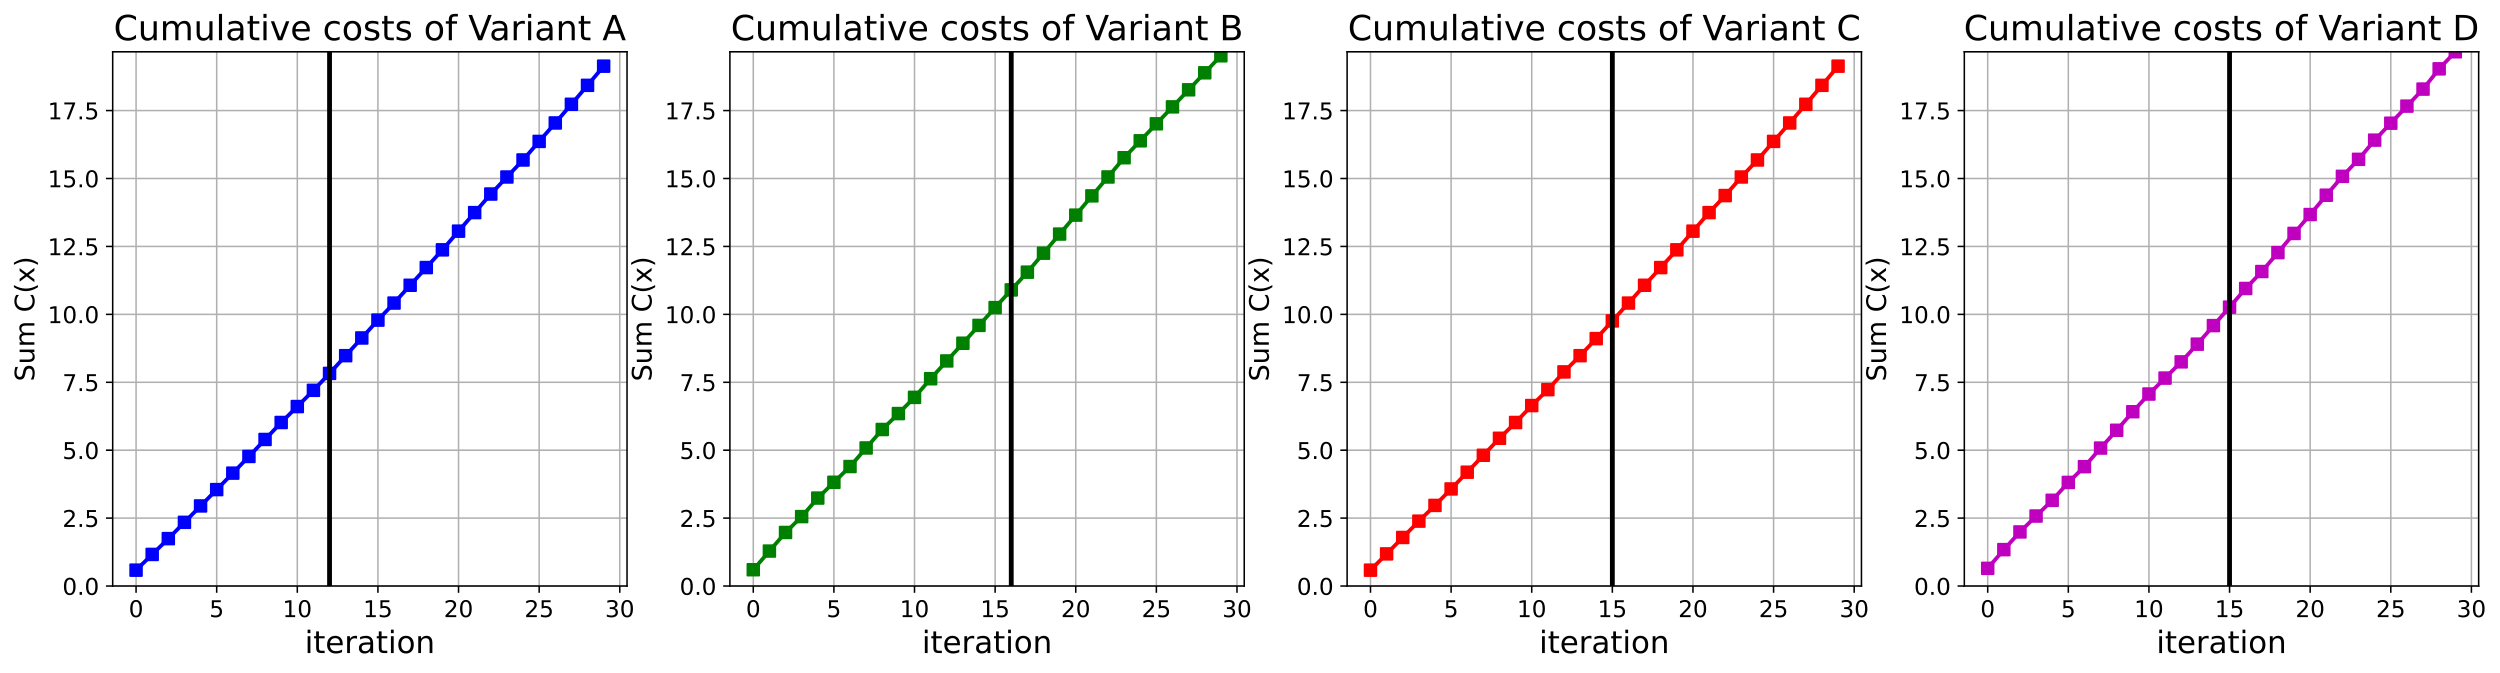 <?xml version="1.0" encoding="utf-8" standalone="no"?>
<!DOCTYPE svg PUBLIC "-//W3C//DTD SVG 1.1//EN"
  "http://www.w3.org/Graphics/SVG/1.1/DTD/svg11.dtd">
<!-- Created with matplotlib (https://matplotlib.org/) -->
<svg height="349.376pt" version="1.1" viewBox="0 0 1297.139 349.376" width="1297.139pt" xmlns="http://www.w3.org/2000/svg" xmlns:xlink="http://www.w3.org/1999/xlink">
 <defs>
  <style type="text/css">
*{stroke-linecap:butt;stroke-linejoin:round;}
  </style>
 </defs>
 <g id="figure_1">
  <g id="patch_1">
   <path d="M 0 349.376 
L 1297.139 349.376 
L 1297.139 0 
L 0 0 
z
" style="fill:#ffffff;"/>
  </g>
  <g id="axes_1">
   <g id="patch_2">
    <path d="M 58.468 304.077 
L 325.338 304.077 
L 325.338 26.877 
L 58.468 26.877 
z
" style="fill:#ffffff;"/>
   </g>
   <g id="matplotlib.axis_1">
    <g id="xtick_1">
     <g id="line2d_1">
      <path clip-path="url(#pe237c768a2)" d="M 70.599 304.077 
L 70.599 26.877 
" style="fill:none;stroke:#b0b0b0;stroke-linecap:square;stroke-width:0.8;"/>
     </g>
     <g id="line2d_2">
      <defs>
       <path d="M 0 0 
L 0 3.5 
" id="m9e966691bc" style="stroke:#000000;stroke-width:0.8;"/>
      </defs>
      <g>
       <use style="stroke:#000000;stroke-width:0.8;" x="70.599" xlink:href="#m9e966691bc" y="304.077"/>
      </g>
     </g>
     <g id="text_1">
      <!-- 0 -->
      <defs>
       <path d="M 31.781 66.406 
Q 24.172 66.406 20.328 58.906 
Q 16.5 51.422 16.5 36.375 
Q 16.5 21.391 20.328 13.891 
Q 24.172 6.391 31.781 6.391 
Q 39.453 6.391 43.281 13.891 
Q 47.125 21.391 47.125 36.375 
Q 47.125 51.422 43.281 58.906 
Q 39.453 66.406 31.781 66.406 
z
M 31.781 74.219 
Q 44.047 74.219 50.516 64.516 
Q 56.984 54.828 56.984 36.375 
Q 56.984 17.969 50.516 8.266 
Q 44.047 -1.422 31.781 -1.422 
Q 19.531 -1.422 13.062 8.266 
Q 6.594 17.969 6.594 36.375 
Q 6.594 54.828 13.062 64.516 
Q 19.531 74.219 31.781 74.219 
z
" id="DejaVuSans-48"/>
      </defs>
      <g transform="translate(66.781 320.195)scale(0.12 -0.12)">
       <use xlink:href="#DejaVuSans-48"/>
      </g>
     </g>
    </g>
    <g id="xtick_2">
     <g id="line2d_3">
      <path clip-path="url(#pe237c768a2)" d="M 112.428 304.077 
L 112.428 26.877 
" style="fill:none;stroke:#b0b0b0;stroke-linecap:square;stroke-width:0.8;"/>
     </g>
     <g id="line2d_4">
      <g>
       <use style="stroke:#000000;stroke-width:0.8;" x="112.428" xlink:href="#m9e966691bc" y="304.077"/>
      </g>
     </g>
     <g id="text_2">
      <!-- 5 -->
      <defs>
       <path d="M 10.797 72.906 
L 49.516 72.906 
L 49.516 64.594 
L 19.828 64.594 
L 19.828 46.734 
Q 21.969 47.469 24.109 47.828 
Q 26.266 48.188 28.422 48.188 
Q 40.625 48.188 47.75 41.5 
Q 54.891 34.812 54.891 23.391 
Q 54.891 11.625 47.562 5.094 
Q 40.234 -1.422 26.906 -1.422 
Q 22.312 -1.422 17.547 -0.641 
Q 12.797 0.141 7.719 1.703 
L 7.719 11.625 
Q 12.109 9.234 16.797 8.062 
Q 21.484 6.891 26.703 6.891 
Q 35.156 6.891 40.078 11.328 
Q 45.016 15.766 45.016 23.391 
Q 45.016 31 40.078 35.438 
Q 35.156 39.891 26.703 39.891 
Q 22.75 39.891 18.812 39.016 
Q 14.891 38.141 10.797 36.281 
z
" id="DejaVuSans-53"/>
      </defs>
      <g transform="translate(108.61 320.195)scale(0.12 -0.12)">
       <use xlink:href="#DejaVuSans-53"/>
      </g>
     </g>
    </g>
    <g id="xtick_3">
     <g id="line2d_5">
      <path clip-path="url(#pe237c768a2)" d="M 154.257 304.077 
L 154.257 26.877 
" style="fill:none;stroke:#b0b0b0;stroke-linecap:square;stroke-width:0.8;"/>
     </g>
     <g id="line2d_6">
      <g>
       <use style="stroke:#000000;stroke-width:0.8;" x="154.257" xlink:href="#m9e966691bc" y="304.077"/>
      </g>
     </g>
     <g id="text_3">
      <!-- 10 -->
      <defs>
       <path d="M 12.406 8.297 
L 28.516 8.297 
L 28.516 63.922 
L 10.984 60.406 
L 10.984 69.391 
L 28.422 72.906 
L 38.281 72.906 
L 38.281 8.297 
L 54.391 8.297 
L 54.391 0 
L 12.406 0 
z
" id="DejaVuSans-49"/>
      </defs>
      <g transform="translate(146.622 320.195)scale(0.12 -0.12)">
       <use xlink:href="#DejaVuSans-49"/>
       <use x="63.623" xlink:href="#DejaVuSans-48"/>
      </g>
     </g>
    </g>
    <g id="xtick_4">
     <g id="line2d_7">
      <path clip-path="url(#pe237c768a2)" d="M 196.086 304.077 
L 196.086 26.877 
" style="fill:none;stroke:#b0b0b0;stroke-linecap:square;stroke-width:0.8;"/>
     </g>
     <g id="line2d_8">
      <g>
       <use style="stroke:#000000;stroke-width:0.8;" x="196.086" xlink:href="#m9e966691bc" y="304.077"/>
      </g>
     </g>
     <g id="text_4">
      <!-- 15 -->
      <g transform="translate(188.451 320.195)scale(0.12 -0.12)">
       <use xlink:href="#DejaVuSans-49"/>
       <use x="63.623" xlink:href="#DejaVuSans-53"/>
      </g>
     </g>
    </g>
    <g id="xtick_5">
     <g id="line2d_9">
      <path clip-path="url(#pe237c768a2)" d="M 237.915 304.077 
L 237.915 26.877 
" style="fill:none;stroke:#b0b0b0;stroke-linecap:square;stroke-width:0.8;"/>
     </g>
     <g id="line2d_10">
      <g>
       <use style="stroke:#000000;stroke-width:0.8;" x="237.915" xlink:href="#m9e966691bc" y="304.077"/>
      </g>
     </g>
     <g id="text_5">
      <!-- 20 -->
      <defs>
       <path d="M 19.188 8.297 
L 53.609 8.297 
L 53.609 0 
L 7.328 0 
L 7.328 8.297 
Q 12.938 14.109 22.625 23.891 
Q 32.328 33.688 34.812 36.531 
Q 39.547 41.844 41.422 45.531 
Q 43.312 49.219 43.312 52.781 
Q 43.312 58.594 39.234 62.25 
Q 35.156 65.922 28.609 65.922 
Q 23.969 65.922 18.812 64.312 
Q 13.672 62.703 7.812 59.422 
L 7.812 69.391 
Q 13.766 71.781 18.938 73 
Q 24.125 74.219 28.422 74.219 
Q 39.75 74.219 46.484 68.547 
Q 53.219 62.891 53.219 53.422 
Q 53.219 48.922 51.531 44.891 
Q 49.859 40.875 45.406 35.406 
Q 44.188 33.984 37.641 27.219 
Q 31.109 20.453 19.188 8.297 
z
" id="DejaVuSans-50"/>
      </defs>
      <g transform="translate(230.28 320.195)scale(0.12 -0.12)">
       <use xlink:href="#DejaVuSans-50"/>
       <use x="63.623" xlink:href="#DejaVuSans-48"/>
      </g>
     </g>
    </g>
    <g id="xtick_6">
     <g id="line2d_11">
      <path clip-path="url(#pe237c768a2)" d="M 279.744 304.077 
L 279.744 26.877 
" style="fill:none;stroke:#b0b0b0;stroke-linecap:square;stroke-width:0.8;"/>
     </g>
     <g id="line2d_12">
      <g>
       <use style="stroke:#000000;stroke-width:0.8;" x="279.744" xlink:href="#m9e966691bc" y="304.077"/>
      </g>
     </g>
     <g id="text_6">
      <!-- 25 -->
      <g transform="translate(272.109 320.195)scale(0.12 -0.12)">
       <use xlink:href="#DejaVuSans-50"/>
       <use x="63.623" xlink:href="#DejaVuSans-53"/>
      </g>
     </g>
    </g>
    <g id="xtick_7">
     <g id="line2d_13">
      <path clip-path="url(#pe237c768a2)" d="M 321.573 304.077 
L 321.573 26.877 
" style="fill:none;stroke:#b0b0b0;stroke-linecap:square;stroke-width:0.8;"/>
     </g>
     <g id="line2d_14">
      <g>
       <use style="stroke:#000000;stroke-width:0.8;" x="321.573" xlink:href="#m9e966691bc" y="304.077"/>
      </g>
     </g>
     <g id="text_7">
      <!-- 30 -->
      <defs>
       <path d="M 40.578 39.312 
Q 47.656 37.797 51.625 33 
Q 55.609 28.219 55.609 21.188 
Q 55.609 10.406 48.188 4.484 
Q 40.766 -1.422 27.094 -1.422 
Q 22.516 -1.422 17.656 -0.516 
Q 12.797 0.391 7.625 2.203 
L 7.625 11.719 
Q 11.719 9.328 16.594 8.109 
Q 21.484 6.891 26.812 6.891 
Q 36.078 6.891 40.938 10.547 
Q 45.797 14.203 45.797 21.188 
Q 45.797 27.641 41.281 31.266 
Q 36.766 34.906 28.719 34.906 
L 20.219 34.906 
L 20.219 43.016 
L 29.109 43.016 
Q 36.375 43.016 40.234 45.922 
Q 44.094 48.828 44.094 54.297 
Q 44.094 59.906 40.109 62.906 
Q 36.141 65.922 28.719 65.922 
Q 24.656 65.922 20.016 65.031 
Q 15.375 64.156 9.812 62.312 
L 9.812 71.094 
Q 15.438 72.656 20.344 73.438 
Q 25.25 74.219 29.594 74.219 
Q 40.828 74.219 47.359 69.109 
Q 53.906 64.016 53.906 55.328 
Q 53.906 49.266 50.438 45.094 
Q 46.969 40.922 40.578 39.312 
z
" id="DejaVuSans-51"/>
      </defs>
      <g transform="translate(313.938 320.195)scale(0.12 -0.12)">
       <use xlink:href="#DejaVuSans-51"/>
       <use x="63.623" xlink:href="#DejaVuSans-48"/>
      </g>
     </g>
    </g>
    <g id="text_8">
     <!-- iteration -->
     <defs>
      <path d="M 9.422 54.688 
L 18.406 54.688 
L 18.406 0 
L 9.422 0 
z
M 9.422 75.984 
L 18.406 75.984 
L 18.406 64.594 
L 9.422 64.594 
z
" id="DejaVuSans-105"/>
      <path d="M 18.312 70.219 
L 18.312 54.688 
L 36.812 54.688 
L 36.812 47.703 
L 18.312 47.703 
L 18.312 18.016 
Q 18.312 11.328 20.141 9.422 
Q 21.969 7.516 27.594 7.516 
L 36.812 7.516 
L 36.812 0 
L 27.594 0 
Q 17.188 0 13.234 3.875 
Q 9.281 7.766 9.281 18.016 
L 9.281 47.703 
L 2.688 47.703 
L 2.688 54.688 
L 9.281 54.688 
L 9.281 70.219 
z
" id="DejaVuSans-116"/>
      <path d="M 56.203 29.594 
L 56.203 25.203 
L 14.891 25.203 
Q 15.484 15.922 20.484 11.062 
Q 25.484 6.203 34.422 6.203 
Q 39.594 6.203 44.453 7.469 
Q 49.312 8.734 54.109 11.281 
L 54.109 2.781 
Q 49.266 0.734 44.188 -0.344 
Q 39.109 -1.422 33.891 -1.422 
Q 20.797 -1.422 13.156 6.188 
Q 5.516 13.812 5.516 26.812 
Q 5.516 40.234 12.766 48.109 
Q 20.016 56 32.328 56 
Q 43.359 56 49.781 48.891 
Q 56.203 41.797 56.203 29.594 
z
M 47.219 32.234 
Q 47.125 39.594 43.094 43.984 
Q 39.062 48.391 32.422 48.391 
Q 24.906 48.391 20.391 44.141 
Q 15.875 39.891 15.188 32.172 
z
" id="DejaVuSans-101"/>
      <path d="M 41.109 46.297 
Q 39.594 47.172 37.812 47.578 
Q 36.031 48 33.891 48 
Q 26.266 48 22.188 43.047 
Q 18.109 38.094 18.109 28.812 
L 18.109 0 
L 9.078 0 
L 9.078 54.688 
L 18.109 54.688 
L 18.109 46.188 
Q 20.953 51.172 25.484 53.578 
Q 30.031 56 36.531 56 
Q 37.453 56 38.578 55.875 
Q 39.703 55.766 41.062 55.516 
z
" id="DejaVuSans-114"/>
      <path d="M 34.281 27.484 
Q 23.391 27.484 19.188 25 
Q 14.984 22.516 14.984 16.5 
Q 14.984 11.719 18.141 8.906 
Q 21.297 6.109 26.703 6.109 
Q 34.188 6.109 38.703 11.406 
Q 43.219 16.703 43.219 25.484 
L 43.219 27.484 
z
M 52.203 31.203 
L 52.203 0 
L 43.219 0 
L 43.219 8.297 
Q 40.141 3.328 35.547 0.953 
Q 30.953 -1.422 24.312 -1.422 
Q 15.922 -1.422 10.953 3.297 
Q 6 8.016 6 15.922 
Q 6 25.141 12.172 29.828 
Q 18.359 34.516 30.609 34.516 
L 43.219 34.516 
L 43.219 35.406 
Q 43.219 41.609 39.141 45 
Q 35.062 48.391 27.688 48.391 
Q 23 48.391 18.547 47.266 
Q 14.109 46.141 10.016 43.891 
L 10.016 52.203 
Q 14.938 54.109 19.578 55.047 
Q 24.219 56 28.609 56 
Q 40.484 56 46.344 49.844 
Q 52.203 43.703 52.203 31.203 
z
" id="DejaVuSans-97"/>
      <path d="M 30.609 48.391 
Q 23.391 48.391 19.188 42.75 
Q 14.984 37.109 14.984 27.297 
Q 14.984 17.484 19.156 11.844 
Q 23.344 6.203 30.609 6.203 
Q 37.797 6.203 41.984 11.859 
Q 46.188 17.531 46.188 27.297 
Q 46.188 37.016 41.984 42.703 
Q 37.797 48.391 30.609 48.391 
z
M 30.609 56 
Q 42.328 56 49.016 48.375 
Q 55.719 40.766 55.719 27.297 
Q 55.719 13.875 49.016 6.219 
Q 42.328 -1.422 30.609 -1.422 
Q 18.844 -1.422 12.172 6.219 
Q 5.516 13.875 5.516 27.297 
Q 5.516 40.766 12.172 48.375 
Q 18.844 56 30.609 56 
z
" id="DejaVuSans-111"/>
      <path d="M 54.891 33.016 
L 54.891 0 
L 45.906 0 
L 45.906 32.719 
Q 45.906 40.484 42.875 44.328 
Q 39.844 48.188 33.797 48.188 
Q 26.516 48.188 22.312 43.547 
Q 18.109 38.922 18.109 30.906 
L 18.109 0 
L 9.078 0 
L 9.078 54.688 
L 18.109 54.688 
L 18.109 46.188 
Q 21.344 51.125 25.703 53.562 
Q 30.078 56 35.797 56 
Q 45.219 56 50.047 50.172 
Q 54.891 44.344 54.891 33.016 
z
" id="DejaVuSans-110"/>
     </defs>
     <g transform="translate(158.107 338.848)scale(0.16 -0.16)">
      <use xlink:href="#DejaVuSans-105"/>
      <use x="27.783" xlink:href="#DejaVuSans-116"/>
      <use x="66.992" xlink:href="#DejaVuSans-101"/>
      <use x="128.516" xlink:href="#DejaVuSans-114"/>
      <use x="169.629" xlink:href="#DejaVuSans-97"/>
      <use x="230.908" xlink:href="#DejaVuSans-116"/>
      <use x="270.117" xlink:href="#DejaVuSans-105"/>
      <use x="297.9" xlink:href="#DejaVuSans-111"/>
      <use x="359.082" xlink:href="#DejaVuSans-110"/>
     </g>
    </g>
   </g>
   <g id="matplotlib.axis_2">
    <g id="ytick_1">
     <g id="line2d_15">
      <path clip-path="url(#pe237c768a2)" d="M 58.468 304.077 
L 325.338 304.077 
" style="fill:none;stroke:#b0b0b0;stroke-linecap:square;stroke-width:0.8;"/>
     </g>
     <g id="line2d_16">
      <defs>
       <path d="M 0 0 
L -3.5 0 
" id="m940bd7ef64" style="stroke:#000000;stroke-width:0.8;"/>
      </defs>
      <g>
       <use style="stroke:#000000;stroke-width:0.8;" x="58.468" xlink:href="#m940bd7ef64" y="304.077"/>
      </g>
     </g>
     <g id="text_9">
      <!-- 0.0 -->
      <defs>
       <path d="M 10.688 12.406 
L 21 12.406 
L 21 0 
L 10.688 0 
z
" id="DejaVuSans-46"/>
      </defs>
      <g transform="translate(32.384 308.636)scale(0.12 -0.12)">
       <use xlink:href="#DejaVuSans-48"/>
       <use x="63.623" xlink:href="#DejaVuSans-46"/>
       <use x="95.41" xlink:href="#DejaVuSans-48"/>
      </g>
     </g>
    </g>
    <g id="ytick_2">
     <g id="line2d_17">
      <path clip-path="url(#pe237c768a2)" d="M 58.468 268.833 
L 325.338 268.833 
" style="fill:none;stroke:#b0b0b0;stroke-linecap:square;stroke-width:0.8;"/>
     </g>
     <g id="line2d_18">
      <g>
       <use style="stroke:#000000;stroke-width:0.8;" x="58.468" xlink:href="#m940bd7ef64" y="268.833"/>
      </g>
     </g>
     <g id="text_10">
      <!-- 2.5 -->
      <g transform="translate(32.384 273.392)scale(0.12 -0.12)">
       <use xlink:href="#DejaVuSans-50"/>
       <use x="63.623" xlink:href="#DejaVuSans-46"/>
       <use x="95.41" xlink:href="#DejaVuSans-53"/>
      </g>
     </g>
    </g>
    <g id="ytick_3">
     <g id="line2d_19">
      <path clip-path="url(#pe237c768a2)" d="M 58.468 233.588 
L 325.338 233.588 
" style="fill:none;stroke:#b0b0b0;stroke-linecap:square;stroke-width:0.8;"/>
     </g>
     <g id="line2d_20">
      <g>
       <use style="stroke:#000000;stroke-width:0.8;" x="58.468" xlink:href="#m940bd7ef64" y="233.588"/>
      </g>
     </g>
     <g id="text_11">
      <!-- 5.0 -->
      <g transform="translate(32.384 238.147)scale(0.12 -0.12)">
       <use xlink:href="#DejaVuSans-53"/>
       <use x="63.623" xlink:href="#DejaVuSans-46"/>
       <use x="95.41" xlink:href="#DejaVuSans-48"/>
      </g>
     </g>
    </g>
    <g id="ytick_4">
     <g id="line2d_21">
      <path clip-path="url(#pe237c768a2)" d="M 58.468 198.343 
L 325.338 198.343 
" style="fill:none;stroke:#b0b0b0;stroke-linecap:square;stroke-width:0.8;"/>
     </g>
     <g id="line2d_22">
      <g>
       <use style="stroke:#000000;stroke-width:0.8;" x="58.468" xlink:href="#m940bd7ef64" y="198.343"/>
      </g>
     </g>
     <g id="text_12">
      <!-- 7.5 -->
      <defs>
       <path d="M 8.203 72.906 
L 55.078 72.906 
L 55.078 68.703 
L 28.609 0 
L 18.312 0 
L 43.219 64.594 
L 8.203 64.594 
z
" id="DejaVuSans-55"/>
      </defs>
      <g transform="translate(32.384 202.902)scale(0.12 -0.12)">
       <use xlink:href="#DejaVuSans-55"/>
       <use x="63.623" xlink:href="#DejaVuSans-46"/>
       <use x="95.41" xlink:href="#DejaVuSans-53"/>
      </g>
     </g>
    </g>
    <g id="ytick_5">
     <g id="line2d_23">
      <path clip-path="url(#pe237c768a2)" d="M 58.468 163.099 
L 325.338 163.099 
" style="fill:none;stroke:#b0b0b0;stroke-linecap:square;stroke-width:0.8;"/>
     </g>
     <g id="line2d_24">
      <g>
       <use style="stroke:#000000;stroke-width:0.8;" x="58.468" xlink:href="#m940bd7ef64" y="163.099"/>
      </g>
     </g>
     <g id="text_13">
      <!-- 10.0 -->
      <g transform="translate(24.749 167.658)scale(0.12 -0.12)">
       <use xlink:href="#DejaVuSans-49"/>
       <use x="63.623" xlink:href="#DejaVuSans-48"/>
       <use x="127.246" xlink:href="#DejaVuSans-46"/>
       <use x="159.033" xlink:href="#DejaVuSans-48"/>
      </g>
     </g>
    </g>
    <g id="ytick_6">
     <g id="line2d_25">
      <path clip-path="url(#pe237c768a2)" d="M 58.468 127.854 
L 325.338 127.854 
" style="fill:none;stroke:#b0b0b0;stroke-linecap:square;stroke-width:0.8;"/>
     </g>
     <g id="line2d_26">
      <g>
       <use style="stroke:#000000;stroke-width:0.8;" x="58.468" xlink:href="#m940bd7ef64" y="127.854"/>
      </g>
     </g>
     <g id="text_14">
      <!-- 12.5 -->
      <g transform="translate(24.749 132.413)scale(0.12 -0.12)">
       <use xlink:href="#DejaVuSans-49"/>
       <use x="63.623" xlink:href="#DejaVuSans-50"/>
       <use x="127.246" xlink:href="#DejaVuSans-46"/>
       <use x="159.033" xlink:href="#DejaVuSans-53"/>
      </g>
     </g>
    </g>
    <g id="ytick_7">
     <g id="line2d_27">
      <path clip-path="url(#pe237c768a2)" d="M 58.468 92.61 
L 325.338 92.61 
" style="fill:none;stroke:#b0b0b0;stroke-linecap:square;stroke-width:0.8;"/>
     </g>
     <g id="line2d_28">
      <g>
       <use style="stroke:#000000;stroke-width:0.8;" x="58.468" xlink:href="#m940bd7ef64" y="92.61"/>
      </g>
     </g>
     <g id="text_15">
      <!-- 15.0 -->
      <g transform="translate(24.749 97.169)scale(0.12 -0.12)">
       <use xlink:href="#DejaVuSans-49"/>
       <use x="63.623" xlink:href="#DejaVuSans-53"/>
       <use x="127.246" xlink:href="#DejaVuSans-46"/>
       <use x="159.033" xlink:href="#DejaVuSans-48"/>
      </g>
     </g>
    </g>
    <g id="ytick_8">
     <g id="line2d_29">
      <path clip-path="url(#pe237c768a2)" d="M 58.468 57.365 
L 325.338 57.365 
" style="fill:none;stroke:#b0b0b0;stroke-linecap:square;stroke-width:0.8;"/>
     </g>
     <g id="line2d_30">
      <g>
       <use style="stroke:#000000;stroke-width:0.8;" x="58.468" xlink:href="#m940bd7ef64" y="57.365"/>
      </g>
     </g>
     <g id="text_16">
      <!-- 17.5 -->
      <g transform="translate(24.749 61.924)scale(0.12 -0.12)">
       <use xlink:href="#DejaVuSans-49"/>
       <use x="63.623" xlink:href="#DejaVuSans-55"/>
       <use x="127.246" xlink:href="#DejaVuSans-46"/>
       <use x="159.033" xlink:href="#DejaVuSans-53"/>
      </g>
     </g>
    </g>
    <g id="text_17">
     <!-- Sum C(x) -->
     <defs>
      <path d="M 53.516 70.516 
L 53.516 60.891 
Q 47.906 63.578 42.922 64.891 
Q 37.938 66.219 33.297 66.219 
Q 25.25 66.219 20.875 63.094 
Q 16.5 59.969 16.5 54.203 
Q 16.5 49.359 19.406 46.891 
Q 22.312 44.438 30.422 42.922 
L 36.375 41.703 
Q 47.406 39.594 52.656 34.297 
Q 57.906 29 57.906 20.125 
Q 57.906 9.516 50.797 4.047 
Q 43.703 -1.422 29.984 -1.422 
Q 24.812 -1.422 18.969 -0.25 
Q 13.141 0.922 6.891 3.219 
L 6.891 13.375 
Q 12.891 10.016 18.656 8.297 
Q 24.422 6.594 29.984 6.594 
Q 38.422 6.594 43.016 9.906 
Q 47.609 13.234 47.609 19.391 
Q 47.609 24.75 44.312 27.781 
Q 41.016 30.812 33.5 32.328 
L 27.484 33.5 
Q 16.453 35.688 11.516 40.375 
Q 6.594 45.062 6.594 53.422 
Q 6.594 63.094 13.406 68.656 
Q 20.219 74.219 32.172 74.219 
Q 37.312 74.219 42.625 73.281 
Q 47.953 72.359 53.516 70.516 
z
" id="DejaVuSans-83"/>
      <path d="M 8.5 21.578 
L 8.5 54.688 
L 17.484 54.688 
L 17.484 21.922 
Q 17.484 14.156 20.5 10.266 
Q 23.531 6.391 29.594 6.391 
Q 36.859 6.391 41.078 11.031 
Q 45.312 15.672 45.312 23.688 
L 45.312 54.688 
L 54.297 54.688 
L 54.297 0 
L 45.312 0 
L 45.312 8.406 
Q 42.047 3.422 37.719 1 
Q 33.406 -1.422 27.688 -1.422 
Q 18.266 -1.422 13.375 4.438 
Q 8.5 10.297 8.5 21.578 
z
M 31.109 56 
z
" id="DejaVuSans-117"/>
      <path d="M 52 44.188 
Q 55.375 50.25 60.062 53.125 
Q 64.75 56 71.094 56 
Q 79.641 56 84.281 50.016 
Q 88.922 44.047 88.922 33.016 
L 88.922 0 
L 79.891 0 
L 79.891 32.719 
Q 79.891 40.578 77.094 44.375 
Q 74.312 48.188 68.609 48.188 
Q 61.625 48.188 57.562 43.547 
Q 53.516 38.922 53.516 30.906 
L 53.516 0 
L 44.484 0 
L 44.484 32.719 
Q 44.484 40.625 41.703 44.406 
Q 38.922 48.188 33.109 48.188 
Q 26.219 48.188 22.156 43.531 
Q 18.109 38.875 18.109 30.906 
L 18.109 0 
L 9.078 0 
L 9.078 54.688 
L 18.109 54.688 
L 18.109 46.188 
Q 21.188 51.219 25.484 53.609 
Q 29.781 56 35.688 56 
Q 41.656 56 45.828 52.969 
Q 50 49.953 52 44.188 
z
" id="DejaVuSans-109"/>
      <path id="DejaVuSans-32"/>
      <path d="M 64.406 67.281 
L 64.406 56.891 
Q 59.422 61.531 53.781 63.812 
Q 48.141 66.109 41.797 66.109 
Q 29.297 66.109 22.656 58.469 
Q 16.016 50.828 16.016 36.375 
Q 16.016 21.969 22.656 14.328 
Q 29.297 6.688 41.797 6.688 
Q 48.141 6.688 53.781 8.984 
Q 59.422 11.281 64.406 15.922 
L 64.406 5.609 
Q 59.234 2.094 53.438 0.328 
Q 47.656 -1.422 41.219 -1.422 
Q 24.656 -1.422 15.125 8.703 
Q 5.609 18.844 5.609 36.375 
Q 5.609 53.953 15.125 64.078 
Q 24.656 74.219 41.219 74.219 
Q 47.75 74.219 53.531 72.484 
Q 59.328 70.75 64.406 67.281 
z
" id="DejaVuSans-67"/>
      <path d="M 31 75.875 
Q 24.469 64.656 21.281 53.656 
Q 18.109 42.672 18.109 31.391 
Q 18.109 20.125 21.312 9.062 
Q 24.516 -2 31 -13.188 
L 23.188 -13.188 
Q 15.875 -1.703 12.234 9.375 
Q 8.594 20.453 8.594 31.391 
Q 8.594 42.281 12.203 53.312 
Q 15.828 64.359 23.188 75.875 
z
" id="DejaVuSans-40"/>
      <path d="M 54.891 54.688 
L 35.109 28.078 
L 55.906 0 
L 45.312 0 
L 29.391 21.484 
L 13.484 0 
L 2.875 0 
L 24.125 28.609 
L 4.688 54.688 
L 15.281 54.688 
L 29.781 35.203 
L 44.281 54.688 
z
" id="DejaVuSans-120"/>
      <path d="M 8.016 75.875 
L 15.828 75.875 
Q 23.141 64.359 26.781 53.312 
Q 30.422 42.281 30.422 31.391 
Q 30.422 20.453 26.781 9.375 
Q 23.141 -1.703 15.828 -13.188 
L 8.016 -13.188 
Q 14.5 -2 17.703 9.062 
Q 20.906 20.125 20.906 31.391 
Q 20.906 42.672 17.703 53.656 
Q 14.5 64.656 8.016 75.875 
z
" id="DejaVuSans-41"/>
     </defs>
     <g transform="translate(17.838 197.894)rotate(-90)scale(0.14 -0.14)">
      <use xlink:href="#DejaVuSans-83"/>
      <use x="63.477" xlink:href="#DejaVuSans-117"/>
      <use x="126.855" xlink:href="#DejaVuSans-109"/>
      <use x="224.268" xlink:href="#DejaVuSans-32"/>
      <use x="256.055" xlink:href="#DejaVuSans-67"/>
      <use x="325.879" xlink:href="#DejaVuSans-40"/>
      <use x="364.893" xlink:href="#DejaVuSans-120"/>
      <use x="424.072" xlink:href="#DejaVuSans-41"/>
     </g>
    </g>
   </g>
   <g id="line2d_31">
    <path clip-path="url(#pe237c768a2)" d="M 70.599 295.834 
L 78.964 287.669 
L 87.33 279.477 
L 95.696 271.013 
L 104.062 262.517 
L 112.428 254.03 
L 120.793 245.498 
L 129.159 236.818 
L 137.525 228.027 
L 145.891 219.212 
L 154.257 210.944 
L 162.623 202.53 
L 170.988 193.745 
L 179.354 184.544 
L 187.72 175.353 
L 196.086 166.089 
L 204.452 157.243 
L 212.817 148.007 
L 221.183 138.826 
L 229.549 129.632 
L 237.915 119.939 
L 246.281 110.302 
L 254.647 100.676 
L 263.012 91.839 
L 271.378 83 
L 279.744 73.368 
L 288.11 63.796 
L 296.476 54.108 
L 304.841 44.275 
L 313.207 34.331 
" style="fill:none;stroke:#0000ff;stroke-linecap:square;stroke-width:2;"/>
    <defs>
     <path d="M -3 3 
L 3 3 
L 3 -3 
L -3 -3 
z
" id="m2b41143a5c" style="stroke:#0000ff;stroke-linejoin:miter;"/>
    </defs>
    <g clip-path="url(#pe237c768a2)">
     <use style="fill:#0000ff;stroke:#0000ff;stroke-linejoin:miter;" x="70.599" xlink:href="#m2b41143a5c" y="295.834"/>
     <use style="fill:#0000ff;stroke:#0000ff;stroke-linejoin:miter;" x="78.964" xlink:href="#m2b41143a5c" y="287.669"/>
     <use style="fill:#0000ff;stroke:#0000ff;stroke-linejoin:miter;" x="87.33" xlink:href="#m2b41143a5c" y="279.477"/>
     <use style="fill:#0000ff;stroke:#0000ff;stroke-linejoin:miter;" x="95.696" xlink:href="#m2b41143a5c" y="271.013"/>
     <use style="fill:#0000ff;stroke:#0000ff;stroke-linejoin:miter;" x="104.062" xlink:href="#m2b41143a5c" y="262.517"/>
     <use style="fill:#0000ff;stroke:#0000ff;stroke-linejoin:miter;" x="112.428" xlink:href="#m2b41143a5c" y="254.03"/>
     <use style="fill:#0000ff;stroke:#0000ff;stroke-linejoin:miter;" x="120.793" xlink:href="#m2b41143a5c" y="245.498"/>
     <use style="fill:#0000ff;stroke:#0000ff;stroke-linejoin:miter;" x="129.159" xlink:href="#m2b41143a5c" y="236.818"/>
     <use style="fill:#0000ff;stroke:#0000ff;stroke-linejoin:miter;" x="137.525" xlink:href="#m2b41143a5c" y="228.027"/>
     <use style="fill:#0000ff;stroke:#0000ff;stroke-linejoin:miter;" x="145.891" xlink:href="#m2b41143a5c" y="219.212"/>
     <use style="fill:#0000ff;stroke:#0000ff;stroke-linejoin:miter;" x="154.257" xlink:href="#m2b41143a5c" y="210.944"/>
     <use style="fill:#0000ff;stroke:#0000ff;stroke-linejoin:miter;" x="162.623" xlink:href="#m2b41143a5c" y="202.53"/>
     <use style="fill:#0000ff;stroke:#0000ff;stroke-linejoin:miter;" x="170.988" xlink:href="#m2b41143a5c" y="193.745"/>
     <use style="fill:#0000ff;stroke:#0000ff;stroke-linejoin:miter;" x="179.354" xlink:href="#m2b41143a5c" y="184.544"/>
     <use style="fill:#0000ff;stroke:#0000ff;stroke-linejoin:miter;" x="187.72" xlink:href="#m2b41143a5c" y="175.353"/>
     <use style="fill:#0000ff;stroke:#0000ff;stroke-linejoin:miter;" x="196.086" xlink:href="#m2b41143a5c" y="166.089"/>
     <use style="fill:#0000ff;stroke:#0000ff;stroke-linejoin:miter;" x="204.452" xlink:href="#m2b41143a5c" y="157.243"/>
     <use style="fill:#0000ff;stroke:#0000ff;stroke-linejoin:miter;" x="212.817" xlink:href="#m2b41143a5c" y="148.007"/>
     <use style="fill:#0000ff;stroke:#0000ff;stroke-linejoin:miter;" x="221.183" xlink:href="#m2b41143a5c" y="138.826"/>
     <use style="fill:#0000ff;stroke:#0000ff;stroke-linejoin:miter;" x="229.549" xlink:href="#m2b41143a5c" y="129.632"/>
     <use style="fill:#0000ff;stroke:#0000ff;stroke-linejoin:miter;" x="237.915" xlink:href="#m2b41143a5c" y="119.939"/>
     <use style="fill:#0000ff;stroke:#0000ff;stroke-linejoin:miter;" x="246.281" xlink:href="#m2b41143a5c" y="110.302"/>
     <use style="fill:#0000ff;stroke:#0000ff;stroke-linejoin:miter;" x="254.647" xlink:href="#m2b41143a5c" y="100.676"/>
     <use style="fill:#0000ff;stroke:#0000ff;stroke-linejoin:miter;" x="263.012" xlink:href="#m2b41143a5c" y="91.839"/>
     <use style="fill:#0000ff;stroke:#0000ff;stroke-linejoin:miter;" x="271.378" xlink:href="#m2b41143a5c" y="83"/>
     <use style="fill:#0000ff;stroke:#0000ff;stroke-linejoin:miter;" x="279.744" xlink:href="#m2b41143a5c" y="73.368"/>
     <use style="fill:#0000ff;stroke:#0000ff;stroke-linejoin:miter;" x="288.11" xlink:href="#m2b41143a5c" y="63.796"/>
     <use style="fill:#0000ff;stroke:#0000ff;stroke-linejoin:miter;" x="296.476" xlink:href="#m2b41143a5c" y="54.108"/>
     <use style="fill:#0000ff;stroke:#0000ff;stroke-linejoin:miter;" x="304.841" xlink:href="#m2b41143a5c" y="44.275"/>
     <use style="fill:#0000ff;stroke:#0000ff;stroke-linejoin:miter;" x="313.207" xlink:href="#m2b41143a5c" y="34.331"/>
    </g>
   </g>
   <g id="line2d_32">
    <path clip-path="url(#pe237c768a2)" d="M 170.988 304.077 
L 170.988 26.877 
" style="fill:none;stroke:#000000;stroke-linecap:square;stroke-width:2.5;"/>
   </g>
   <g id="patch_3">
    <path d="M 58.468 304.077 
L 58.468 26.877 
" style="fill:none;stroke:#000000;stroke-linecap:square;stroke-linejoin:miter;stroke-width:0.8;"/>
   </g>
   <g id="patch_4">
    <path d="M 325.338 304.077 
L 325.338 26.877 
" style="fill:none;stroke:#000000;stroke-linecap:square;stroke-linejoin:miter;stroke-width:0.8;"/>
   </g>
   <g id="patch_5">
    <path d="M 58.468 304.077 
L 325.338 304.077 
" style="fill:none;stroke:#000000;stroke-linecap:square;stroke-linejoin:miter;stroke-width:0.8;"/>
   </g>
   <g id="patch_6">
    <path d="M 58.468 26.877 
L 325.338 26.877 
" style="fill:none;stroke:#000000;stroke-linecap:square;stroke-linejoin:miter;stroke-width:0.8;"/>
   </g>
   <g id="text_18">
    <!-- Cumulative costs of Variant A -->
    <defs>
     <path d="M 9.422 75.984 
L 18.406 75.984 
L 18.406 0 
L 9.422 0 
z
" id="DejaVuSans-108"/>
     <path d="M 2.984 54.688 
L 12.5 54.688 
L 29.594 8.797 
L 46.688 54.688 
L 56.203 54.688 
L 35.688 0 
L 23.484 0 
z
" id="DejaVuSans-118"/>
     <path d="M 48.781 52.594 
L 48.781 44.188 
Q 44.969 46.297 41.141 47.344 
Q 37.312 48.391 33.406 48.391 
Q 24.656 48.391 19.812 42.844 
Q 14.984 37.312 14.984 27.297 
Q 14.984 17.281 19.812 11.734 
Q 24.656 6.203 33.406 6.203 
Q 37.312 6.203 41.141 7.25 
Q 44.969 8.297 48.781 10.406 
L 48.781 2.094 
Q 45.016 0.344 40.984 -0.531 
Q 36.969 -1.422 32.422 -1.422 
Q 20.062 -1.422 12.781 6.344 
Q 5.516 14.109 5.516 27.297 
Q 5.516 40.672 12.859 48.328 
Q 20.219 56 33.016 56 
Q 37.156 56 41.109 55.141 
Q 45.062 54.297 48.781 52.594 
z
" id="DejaVuSans-99"/>
     <path d="M 44.281 53.078 
L 44.281 44.578 
Q 40.484 46.531 36.375 47.5 
Q 32.281 48.484 27.875 48.484 
Q 21.188 48.484 17.844 46.438 
Q 14.5 44.391 14.5 40.281 
Q 14.5 37.156 16.891 35.375 
Q 19.281 33.594 26.516 31.984 
L 29.594 31.297 
Q 39.156 29.25 43.188 25.516 
Q 47.219 21.781 47.219 15.094 
Q 47.219 7.469 41.188 3.016 
Q 35.156 -1.422 24.609 -1.422 
Q 20.219 -1.422 15.453 -0.562 
Q 10.688 0.297 5.422 2 
L 5.422 11.281 
Q 10.406 8.688 15.234 7.391 
Q 20.062 6.109 24.812 6.109 
Q 31.156 6.109 34.562 8.281 
Q 37.984 10.453 37.984 14.406 
Q 37.984 18.062 35.516 20.016 
Q 33.062 21.969 24.703 23.781 
L 21.578 24.516 
Q 13.234 26.266 9.516 29.906 
Q 5.812 33.547 5.812 39.891 
Q 5.812 47.609 11.281 51.797 
Q 16.75 56 26.812 56 
Q 31.781 56 36.172 55.266 
Q 40.578 54.547 44.281 53.078 
z
" id="DejaVuSans-115"/>
     <path d="M 37.109 75.984 
L 37.109 68.5 
L 28.516 68.5 
Q 23.688 68.5 21.797 66.547 
Q 19.922 64.594 19.922 59.516 
L 19.922 54.688 
L 34.719 54.688 
L 34.719 47.703 
L 19.922 47.703 
L 19.922 0 
L 10.891 0 
L 10.891 47.703 
L 2.297 47.703 
L 2.297 54.688 
L 10.891 54.688 
L 10.891 58.5 
Q 10.891 67.625 15.141 71.797 
Q 19.391 75.984 28.609 75.984 
z
" id="DejaVuSans-102"/>
     <path d="M 28.609 0 
L 0.781 72.906 
L 11.078 72.906 
L 34.188 11.531 
L 57.328 72.906 
L 67.578 72.906 
L 39.797 0 
z
" id="DejaVuSans-86"/>
     <path d="M 34.188 63.188 
L 20.797 26.906 
L 47.609 26.906 
z
M 28.609 72.906 
L 39.797 72.906 
L 67.578 0 
L 57.328 0 
L 50.688 18.703 
L 17.828 18.703 
L 11.188 0 
L 0.781 0 
z
" id="DejaVuSans-65"/>
    </defs>
    <g transform="translate(58.98 20.877)scale(0.18 -0.18)">
     <use xlink:href="#DejaVuSans-67"/>
     <use x="69.824" xlink:href="#DejaVuSans-117"/>
     <use x="133.203" xlink:href="#DejaVuSans-109"/>
     <use x="230.615" xlink:href="#DejaVuSans-117"/>
     <use x="293.994" xlink:href="#DejaVuSans-108"/>
     <use x="321.777" xlink:href="#DejaVuSans-97"/>
     <use x="383.057" xlink:href="#DejaVuSans-116"/>
     <use x="422.266" xlink:href="#DejaVuSans-105"/>
     <use x="450.049" xlink:href="#DejaVuSans-118"/>
     <use x="509.229" xlink:href="#DejaVuSans-101"/>
     <use x="570.752" xlink:href="#DejaVuSans-32"/>
     <use x="602.539" xlink:href="#DejaVuSans-99"/>
     <use x="657.52" xlink:href="#DejaVuSans-111"/>
     <use x="718.701" xlink:href="#DejaVuSans-115"/>
     <use x="770.801" xlink:href="#DejaVuSans-116"/>
     <use x="810.01" xlink:href="#DejaVuSans-115"/>
     <use x="862.109" xlink:href="#DejaVuSans-32"/>
     <use x="893.896" xlink:href="#DejaVuSans-111"/>
     <use x="955.078" xlink:href="#DejaVuSans-102"/>
     <use x="990.283" xlink:href="#DejaVuSans-32"/>
     <use x="1022.07" xlink:href="#DejaVuSans-86"/>
     <use x="1082.729" xlink:href="#DejaVuSans-97"/>
     <use x="1144.008" xlink:href="#DejaVuSans-114"/>
     <use x="1185.121" xlink:href="#DejaVuSans-105"/>
     <use x="1212.904" xlink:href="#DejaVuSans-97"/>
     <use x="1274.184" xlink:href="#DejaVuSans-110"/>
     <use x="1337.562" xlink:href="#DejaVuSans-116"/>
     <use x="1376.771" xlink:href="#DejaVuSans-32"/>
     <use x="1408.559" xlink:href="#DejaVuSans-65"/>
    </g>
   </g>
  </g>
  <g id="axes_2">
   <g id="patch_7">
    <path d="M 378.712 304.077 
L 645.581 304.077 
L 645.581 26.877 
L 378.712 26.877 
z
" style="fill:#ffffff;"/>
   </g>
   <g id="matplotlib.axis_3">
    <g id="xtick_8">
     <g id="line2d_33">
      <path clip-path="url(#p835d202e3f)" d="M 390.842 304.077 
L 390.842 26.877 
" style="fill:none;stroke:#b0b0b0;stroke-linecap:square;stroke-width:0.8;"/>
     </g>
     <g id="line2d_34">
      <g>
       <use style="stroke:#000000;stroke-width:0.8;" x="390.842" xlink:href="#m9e966691bc" y="304.077"/>
      </g>
     </g>
     <g id="text_19">
      <!-- 0 -->
      <g transform="translate(387.025 320.195)scale(0.12 -0.12)">
       <use xlink:href="#DejaVuSans-48"/>
      </g>
     </g>
    </g>
    <g id="xtick_9">
     <g id="line2d_35">
      <path clip-path="url(#p835d202e3f)" d="M 432.671 304.077 
L 432.671 26.877 
" style="fill:none;stroke:#b0b0b0;stroke-linecap:square;stroke-width:0.8;"/>
     </g>
     <g id="line2d_36">
      <g>
       <use style="stroke:#000000;stroke-width:0.8;" x="432.671" xlink:href="#m9e966691bc" y="304.077"/>
      </g>
     </g>
     <g id="text_20">
      <!-- 5 -->
      <g transform="translate(428.854 320.195)scale(0.12 -0.12)">
       <use xlink:href="#DejaVuSans-53"/>
      </g>
     </g>
    </g>
    <g id="xtick_10">
     <g id="line2d_37">
      <path clip-path="url(#p835d202e3f)" d="M 474.5 304.077 
L 474.5 26.877 
" style="fill:none;stroke:#b0b0b0;stroke-linecap:square;stroke-width:0.8;"/>
     </g>
     <g id="line2d_38">
      <g>
       <use style="stroke:#000000;stroke-width:0.8;" x="474.5" xlink:href="#m9e966691bc" y="304.077"/>
      </g>
     </g>
     <g id="text_21">
      <!-- 10 -->
      <g transform="translate(466.865 320.195)scale(0.12 -0.12)">
       <use xlink:href="#DejaVuSans-49"/>
       <use x="63.623" xlink:href="#DejaVuSans-48"/>
      </g>
     </g>
    </g>
    <g id="xtick_11">
     <g id="line2d_39">
      <path clip-path="url(#p835d202e3f)" d="M 516.329 304.077 
L 516.329 26.877 
" style="fill:none;stroke:#b0b0b0;stroke-linecap:square;stroke-width:0.8;"/>
     </g>
     <g id="line2d_40">
      <g>
       <use style="stroke:#000000;stroke-width:0.8;" x="516.329" xlink:href="#m9e966691bc" y="304.077"/>
      </g>
     </g>
     <g id="text_22">
      <!-- 15 -->
      <g transform="translate(508.694 320.195)scale(0.12 -0.12)">
       <use xlink:href="#DejaVuSans-49"/>
       <use x="63.623" xlink:href="#DejaVuSans-53"/>
      </g>
     </g>
    </g>
    <g id="xtick_12">
     <g id="line2d_41">
      <path clip-path="url(#p835d202e3f)" d="M 558.158 304.077 
L 558.158 26.877 
" style="fill:none;stroke:#b0b0b0;stroke-linecap:square;stroke-width:0.8;"/>
     </g>
     <g id="line2d_42">
      <g>
       <use style="stroke:#000000;stroke-width:0.8;" x="558.158" xlink:href="#m9e966691bc" y="304.077"/>
      </g>
     </g>
     <g id="text_23">
      <!-- 20 -->
      <g transform="translate(550.523 320.195)scale(0.12 -0.12)">
       <use xlink:href="#DejaVuSans-50"/>
       <use x="63.623" xlink:href="#DejaVuSans-48"/>
      </g>
     </g>
    </g>
    <g id="xtick_13">
     <g id="line2d_43">
      <path clip-path="url(#p835d202e3f)" d="M 599.987 304.077 
L 599.987 26.877 
" style="fill:none;stroke:#b0b0b0;stroke-linecap:square;stroke-width:0.8;"/>
     </g>
     <g id="line2d_44">
      <g>
       <use style="stroke:#000000;stroke-width:0.8;" x="599.987" xlink:href="#m9e966691bc" y="304.077"/>
      </g>
     </g>
     <g id="text_24">
      <!-- 25 -->
      <g transform="translate(592.352 320.195)scale(0.12 -0.12)">
       <use xlink:href="#DejaVuSans-50"/>
       <use x="63.623" xlink:href="#DejaVuSans-53"/>
      </g>
     </g>
    </g>
    <g id="xtick_14">
     <g id="line2d_45">
      <path clip-path="url(#p835d202e3f)" d="M 641.817 304.077 
L 641.817 26.877 
" style="fill:none;stroke:#b0b0b0;stroke-linecap:square;stroke-width:0.8;"/>
     </g>
     <g id="line2d_46">
      <g>
       <use style="stroke:#000000;stroke-width:0.8;" x="641.817" xlink:href="#m9e966691bc" y="304.077"/>
      </g>
     </g>
     <g id="text_25">
      <!-- 30 -->
      <g transform="translate(634.182 320.195)scale(0.12 -0.12)">
       <use xlink:href="#DejaVuSans-51"/>
       <use x="63.623" xlink:href="#DejaVuSans-48"/>
      </g>
     </g>
    </g>
    <g id="text_26">
     <!-- iteration -->
     <g transform="translate(478.35 338.848)scale(0.16 -0.16)">
      <use xlink:href="#DejaVuSans-105"/>
      <use x="27.783" xlink:href="#DejaVuSans-116"/>
      <use x="66.992" xlink:href="#DejaVuSans-101"/>
      <use x="128.516" xlink:href="#DejaVuSans-114"/>
      <use x="169.629" xlink:href="#DejaVuSans-97"/>
      <use x="230.908" xlink:href="#DejaVuSans-116"/>
      <use x="270.117" xlink:href="#DejaVuSans-105"/>
      <use x="297.9" xlink:href="#DejaVuSans-111"/>
      <use x="359.082" xlink:href="#DejaVuSans-110"/>
     </g>
    </g>
   </g>
   <g id="matplotlib.axis_4">
    <g id="ytick_9">
     <g id="line2d_47">
      <path clip-path="url(#p835d202e3f)" d="M 378.712 304.077 
L 645.581 304.077 
" style="fill:none;stroke:#b0b0b0;stroke-linecap:square;stroke-width:0.8;"/>
     </g>
     <g id="line2d_48">
      <g>
       <use style="stroke:#000000;stroke-width:0.8;" x="378.712" xlink:href="#m940bd7ef64" y="304.077"/>
      </g>
     </g>
     <g id="text_27">
      <!-- 0.0 -->
      <g transform="translate(352.628 308.636)scale(0.12 -0.12)">
       <use xlink:href="#DejaVuSans-48"/>
       <use x="63.623" xlink:href="#DejaVuSans-46"/>
       <use x="95.41" xlink:href="#DejaVuSans-48"/>
      </g>
     </g>
    </g>
    <g id="ytick_10">
     <g id="line2d_49">
      <path clip-path="url(#p835d202e3f)" d="M 378.712 268.833 
L 645.581 268.833 
" style="fill:none;stroke:#b0b0b0;stroke-linecap:square;stroke-width:0.8;"/>
     </g>
     <g id="line2d_50">
      <g>
       <use style="stroke:#000000;stroke-width:0.8;" x="378.712" xlink:href="#m940bd7ef64" y="268.833"/>
      </g>
     </g>
     <g id="text_28">
      <!-- 2.5 -->
      <g transform="translate(352.628 273.392)scale(0.12 -0.12)">
       <use xlink:href="#DejaVuSans-50"/>
       <use x="63.623" xlink:href="#DejaVuSans-46"/>
       <use x="95.41" xlink:href="#DejaVuSans-53"/>
      </g>
     </g>
    </g>
    <g id="ytick_11">
     <g id="line2d_51">
      <path clip-path="url(#p835d202e3f)" d="M 378.712 233.588 
L 645.581 233.588 
" style="fill:none;stroke:#b0b0b0;stroke-linecap:square;stroke-width:0.8;"/>
     </g>
     <g id="line2d_52">
      <g>
       <use style="stroke:#000000;stroke-width:0.8;" x="378.712" xlink:href="#m940bd7ef64" y="233.588"/>
      </g>
     </g>
     <g id="text_29">
      <!-- 5.0 -->
      <g transform="translate(352.628 238.147)scale(0.12 -0.12)">
       <use xlink:href="#DejaVuSans-53"/>
       <use x="63.623" xlink:href="#DejaVuSans-46"/>
       <use x="95.41" xlink:href="#DejaVuSans-48"/>
      </g>
     </g>
    </g>
    <g id="ytick_12">
     <g id="line2d_53">
      <path clip-path="url(#p835d202e3f)" d="M 378.712 198.343 
L 645.581 198.343 
" style="fill:none;stroke:#b0b0b0;stroke-linecap:square;stroke-width:0.8;"/>
     </g>
     <g id="line2d_54">
      <g>
       <use style="stroke:#000000;stroke-width:0.8;" x="378.712" xlink:href="#m940bd7ef64" y="198.343"/>
      </g>
     </g>
     <g id="text_30">
      <!-- 7.5 -->
      <g transform="translate(352.628 202.902)scale(0.12 -0.12)">
       <use xlink:href="#DejaVuSans-55"/>
       <use x="63.623" xlink:href="#DejaVuSans-46"/>
       <use x="95.41" xlink:href="#DejaVuSans-53"/>
      </g>
     </g>
    </g>
    <g id="ytick_13">
     <g id="line2d_55">
      <path clip-path="url(#p835d202e3f)" d="M 378.712 163.099 
L 645.581 163.099 
" style="fill:none;stroke:#b0b0b0;stroke-linecap:square;stroke-width:0.8;"/>
     </g>
     <g id="line2d_56">
      <g>
       <use style="stroke:#000000;stroke-width:0.8;" x="378.712" xlink:href="#m940bd7ef64" y="163.099"/>
      </g>
     </g>
     <g id="text_31">
      <!-- 10.0 -->
      <g transform="translate(344.993 167.658)scale(0.12 -0.12)">
       <use xlink:href="#DejaVuSans-49"/>
       <use x="63.623" xlink:href="#DejaVuSans-48"/>
       <use x="127.246" xlink:href="#DejaVuSans-46"/>
       <use x="159.033" xlink:href="#DejaVuSans-48"/>
      </g>
     </g>
    </g>
    <g id="ytick_14">
     <g id="line2d_57">
      <path clip-path="url(#p835d202e3f)" d="M 378.712 127.854 
L 645.581 127.854 
" style="fill:none;stroke:#b0b0b0;stroke-linecap:square;stroke-width:0.8;"/>
     </g>
     <g id="line2d_58">
      <g>
       <use style="stroke:#000000;stroke-width:0.8;" x="378.712" xlink:href="#m940bd7ef64" y="127.854"/>
      </g>
     </g>
     <g id="text_32">
      <!-- 12.5 -->
      <g transform="translate(344.993 132.413)scale(0.12 -0.12)">
       <use xlink:href="#DejaVuSans-49"/>
       <use x="63.623" xlink:href="#DejaVuSans-50"/>
       <use x="127.246" xlink:href="#DejaVuSans-46"/>
       <use x="159.033" xlink:href="#DejaVuSans-53"/>
      </g>
     </g>
    </g>
    <g id="ytick_15">
     <g id="line2d_59">
      <path clip-path="url(#p835d202e3f)" d="M 378.712 92.61 
L 645.581 92.61 
" style="fill:none;stroke:#b0b0b0;stroke-linecap:square;stroke-width:0.8;"/>
     </g>
     <g id="line2d_60">
      <g>
       <use style="stroke:#000000;stroke-width:0.8;" x="378.712" xlink:href="#m940bd7ef64" y="92.61"/>
      </g>
     </g>
     <g id="text_33">
      <!-- 15.0 -->
      <g transform="translate(344.993 97.169)scale(0.12 -0.12)">
       <use xlink:href="#DejaVuSans-49"/>
       <use x="63.623" xlink:href="#DejaVuSans-53"/>
       <use x="127.246" xlink:href="#DejaVuSans-46"/>
       <use x="159.033" xlink:href="#DejaVuSans-48"/>
      </g>
     </g>
    </g>
    <g id="ytick_16">
     <g id="line2d_61">
      <path clip-path="url(#p835d202e3f)" d="M 378.712 57.365 
L 645.581 57.365 
" style="fill:none;stroke:#b0b0b0;stroke-linecap:square;stroke-width:0.8;"/>
     </g>
     <g id="line2d_62">
      <g>
       <use style="stroke:#000000;stroke-width:0.8;" x="378.712" xlink:href="#m940bd7ef64" y="57.365"/>
      </g>
     </g>
     <g id="text_34">
      <!-- 17.5 -->
      <g transform="translate(344.993 61.924)scale(0.12 -0.12)">
       <use xlink:href="#DejaVuSans-49"/>
       <use x="63.623" xlink:href="#DejaVuSans-55"/>
       <use x="127.246" xlink:href="#DejaVuSans-46"/>
       <use x="159.033" xlink:href="#DejaVuSans-53"/>
      </g>
     </g>
    </g>
    <g id="text_35">
     <!-- Sum C(x) -->
     <g transform="translate(338.081 197.894)rotate(-90)scale(0.14 -0.14)">
      <use xlink:href="#DejaVuSans-83"/>
      <use x="63.477" xlink:href="#DejaVuSans-117"/>
      <use x="126.855" xlink:href="#DejaVuSans-109"/>
      <use x="224.268" xlink:href="#DejaVuSans-32"/>
      <use x="256.055" xlink:href="#DejaVuSans-67"/>
      <use x="325.879" xlink:href="#DejaVuSans-40"/>
      <use x="364.893" xlink:href="#DejaVuSans-120"/>
      <use x="424.072" xlink:href="#DejaVuSans-41"/>
     </g>
    </g>
   </g>
   <g id="line2d_63">
    <path clip-path="url(#p835d202e3f)" d="M 390.842 295.614 
L 399.208 285.921 
L 407.574 276.283 
L 415.939 268.04 
L 424.305 258.414 
L 432.671 250.249 
L 441.037 242.057 
L 449.403 232.425 
L 457.769 222.853 
L 466.134 214.585 
L 474.5 206.172 
L 482.866 196.484 
L 491.232 187.283 
L 499.598 178.091 
L 507.963 168.828 
L 516.329 159.592 
L 524.695 150.411 
L 533.061 141.217 
L 541.427 131.384 
L 549.793 121.44 
L 558.158 111.629 
L 566.524 101.63 
L 574.89 91.815 
L 583.256 81.84 
L 591.622 73.05 
L 599.987 64.234 
L 608.353 55.449 
L 616.719 46.603 
L 625.085 37.765 
L 633.451 28.927 
" style="fill:none;stroke:#008000;stroke-linecap:square;stroke-width:2;"/>
    <defs>
     <path d="M -3 3 
L 3 3 
L 3 -3 
L -3 -3 
z
" id="md235d21fd8" style="stroke:#008000;stroke-linejoin:miter;"/>
    </defs>
    <g clip-path="url(#p835d202e3f)">
     <use style="fill:#008000;stroke:#008000;stroke-linejoin:miter;" x="390.842" xlink:href="#md235d21fd8" y="295.614"/>
     <use style="fill:#008000;stroke:#008000;stroke-linejoin:miter;" x="399.208" xlink:href="#md235d21fd8" y="285.921"/>
     <use style="fill:#008000;stroke:#008000;stroke-linejoin:miter;" x="407.574" xlink:href="#md235d21fd8" y="276.283"/>
     <use style="fill:#008000;stroke:#008000;stroke-linejoin:miter;" x="415.939" xlink:href="#md235d21fd8" y="268.04"/>
     <use style="fill:#008000;stroke:#008000;stroke-linejoin:miter;" x="424.305" xlink:href="#md235d21fd8" y="258.414"/>
     <use style="fill:#008000;stroke:#008000;stroke-linejoin:miter;" x="432.671" xlink:href="#md235d21fd8" y="250.249"/>
     <use style="fill:#008000;stroke:#008000;stroke-linejoin:miter;" x="441.037" xlink:href="#md235d21fd8" y="242.057"/>
     <use style="fill:#008000;stroke:#008000;stroke-linejoin:miter;" x="449.403" xlink:href="#md235d21fd8" y="232.425"/>
     <use style="fill:#008000;stroke:#008000;stroke-linejoin:miter;" x="457.769" xlink:href="#md235d21fd8" y="222.853"/>
     <use style="fill:#008000;stroke:#008000;stroke-linejoin:miter;" x="466.134" xlink:href="#md235d21fd8" y="214.585"/>
     <use style="fill:#008000;stroke:#008000;stroke-linejoin:miter;" x="474.5" xlink:href="#md235d21fd8" y="206.172"/>
     <use style="fill:#008000;stroke:#008000;stroke-linejoin:miter;" x="482.866" xlink:href="#md235d21fd8" y="196.484"/>
     <use style="fill:#008000;stroke:#008000;stroke-linejoin:miter;" x="491.232" xlink:href="#md235d21fd8" y="187.283"/>
     <use style="fill:#008000;stroke:#008000;stroke-linejoin:miter;" x="499.598" xlink:href="#md235d21fd8" y="178.091"/>
     <use style="fill:#008000;stroke:#008000;stroke-linejoin:miter;" x="507.963" xlink:href="#md235d21fd8" y="168.828"/>
     <use style="fill:#008000;stroke:#008000;stroke-linejoin:miter;" x="516.329" xlink:href="#md235d21fd8" y="159.592"/>
     <use style="fill:#008000;stroke:#008000;stroke-linejoin:miter;" x="524.695" xlink:href="#md235d21fd8" y="150.411"/>
     <use style="fill:#008000;stroke:#008000;stroke-linejoin:miter;" x="533.061" xlink:href="#md235d21fd8" y="141.217"/>
     <use style="fill:#008000;stroke:#008000;stroke-linejoin:miter;" x="541.427" xlink:href="#md235d21fd8" y="131.384"/>
     <use style="fill:#008000;stroke:#008000;stroke-linejoin:miter;" x="549.793" xlink:href="#md235d21fd8" y="121.44"/>
     <use style="fill:#008000;stroke:#008000;stroke-linejoin:miter;" x="558.158" xlink:href="#md235d21fd8" y="111.629"/>
     <use style="fill:#008000;stroke:#008000;stroke-linejoin:miter;" x="566.524" xlink:href="#md235d21fd8" y="101.63"/>
     <use style="fill:#008000;stroke:#008000;stroke-linejoin:miter;" x="574.89" xlink:href="#md235d21fd8" y="91.815"/>
     <use style="fill:#008000;stroke:#008000;stroke-linejoin:miter;" x="583.256" xlink:href="#md235d21fd8" y="81.84"/>
     <use style="fill:#008000;stroke:#008000;stroke-linejoin:miter;" x="591.622" xlink:href="#md235d21fd8" y="73.05"/>
     <use style="fill:#008000;stroke:#008000;stroke-linejoin:miter;" x="599.987" xlink:href="#md235d21fd8" y="64.234"/>
     <use style="fill:#008000;stroke:#008000;stroke-linejoin:miter;" x="608.353" xlink:href="#md235d21fd8" y="55.449"/>
     <use style="fill:#008000;stroke:#008000;stroke-linejoin:miter;" x="616.719" xlink:href="#md235d21fd8" y="46.603"/>
     <use style="fill:#008000;stroke:#008000;stroke-linejoin:miter;" x="625.085" xlink:href="#md235d21fd8" y="37.765"/>
     <use style="fill:#008000;stroke:#008000;stroke-linejoin:miter;" x="633.451" xlink:href="#md235d21fd8" y="28.927"/>
    </g>
   </g>
   <g id="line2d_64">
    <path clip-path="url(#p835d202e3f)" d="M 524.695 304.077 
L 524.695 26.877 
" style="fill:none;stroke:#000000;stroke-linecap:square;stroke-width:2.5;"/>
   </g>
   <g id="patch_8">
    <path d="M 378.712 304.077 
L 378.712 26.877 
" style="fill:none;stroke:#000000;stroke-linecap:square;stroke-linejoin:miter;stroke-width:0.8;"/>
   </g>
   <g id="patch_9">
    <path d="M 645.581 304.077 
L 645.581 26.877 
" style="fill:none;stroke:#000000;stroke-linecap:square;stroke-linejoin:miter;stroke-width:0.8;"/>
   </g>
   <g id="patch_10">
    <path d="M 378.712 304.077 
L 645.581 304.077 
" style="fill:none;stroke:#000000;stroke-linecap:square;stroke-linejoin:miter;stroke-width:0.8;"/>
   </g>
   <g id="patch_11">
    <path d="M 378.712 26.877 
L 645.581 26.877 
" style="fill:none;stroke:#000000;stroke-linecap:square;stroke-linejoin:miter;stroke-width:0.8;"/>
   </g>
   <g id="text_36">
    <!-- Cumulative costs of Variant B -->
    <defs>
     <path d="M 19.672 34.812 
L 19.672 8.109 
L 35.5 8.109 
Q 43.453 8.109 47.281 11.406 
Q 51.125 14.703 51.125 21.484 
Q 51.125 28.328 47.281 31.562 
Q 43.453 34.812 35.5 34.812 
z
M 19.672 64.797 
L 19.672 42.828 
L 34.281 42.828 
Q 41.5 42.828 45.031 45.531 
Q 48.578 48.25 48.578 53.812 
Q 48.578 59.328 45.031 62.062 
Q 41.5 64.797 34.281 64.797 
z
M 9.812 72.906 
L 35.016 72.906 
Q 46.297 72.906 52.391 68.219 
Q 58.5 63.531 58.5 54.891 
Q 58.5 48.188 55.375 44.234 
Q 52.25 40.281 46.188 39.312 
Q 53.469 37.75 57.5 32.781 
Q 61.531 27.828 61.531 20.406 
Q 61.531 10.641 54.891 5.312 
Q 48.25 0 35.984 0 
L 9.812 0 
z
" id="DejaVuSans-66"/>
    </defs>
    <g transform="translate(379.205 20.877)scale(0.18 -0.18)">
     <use xlink:href="#DejaVuSans-67"/>
     <use x="69.824" xlink:href="#DejaVuSans-117"/>
     <use x="133.203" xlink:href="#DejaVuSans-109"/>
     <use x="230.615" xlink:href="#DejaVuSans-117"/>
     <use x="293.994" xlink:href="#DejaVuSans-108"/>
     <use x="321.777" xlink:href="#DejaVuSans-97"/>
     <use x="383.057" xlink:href="#DejaVuSans-116"/>
     <use x="422.266" xlink:href="#DejaVuSans-105"/>
     <use x="450.049" xlink:href="#DejaVuSans-118"/>
     <use x="509.229" xlink:href="#DejaVuSans-101"/>
     <use x="570.752" xlink:href="#DejaVuSans-32"/>
     <use x="602.539" xlink:href="#DejaVuSans-99"/>
     <use x="657.52" xlink:href="#DejaVuSans-111"/>
     <use x="718.701" xlink:href="#DejaVuSans-115"/>
     <use x="770.801" xlink:href="#DejaVuSans-116"/>
     <use x="810.01" xlink:href="#DejaVuSans-115"/>
     <use x="862.109" xlink:href="#DejaVuSans-32"/>
     <use x="893.896" xlink:href="#DejaVuSans-111"/>
     <use x="955.078" xlink:href="#DejaVuSans-102"/>
     <use x="990.283" xlink:href="#DejaVuSans-32"/>
     <use x="1022.07" xlink:href="#DejaVuSans-86"/>
     <use x="1082.729" xlink:href="#DejaVuSans-97"/>
     <use x="1144.008" xlink:href="#DejaVuSans-114"/>
     <use x="1185.121" xlink:href="#DejaVuSans-105"/>
     <use x="1212.904" xlink:href="#DejaVuSans-97"/>
     <use x="1274.184" xlink:href="#DejaVuSans-110"/>
     <use x="1337.562" xlink:href="#DejaVuSans-116"/>
     <use x="1376.771" xlink:href="#DejaVuSans-32"/>
     <use x="1408.559" xlink:href="#DejaVuSans-66"/>
    </g>
   </g>
  </g>
  <g id="axes_3">
   <g id="patch_12">
    <path d="M 698.955 304.077 
L 965.825 304.077 
L 965.825 26.877 
L 698.955 26.877 
z
" style="fill:#ffffff;"/>
   </g>
   <g id="matplotlib.axis_5">
    <g id="xtick_15">
     <g id="line2d_65">
      <path clip-path="url(#p072adfc6a4)" d="M 711.086 304.077 
L 711.086 26.877 
" style="fill:none;stroke:#b0b0b0;stroke-linecap:square;stroke-width:0.8;"/>
     </g>
     <g id="line2d_66">
      <g>
       <use style="stroke:#000000;stroke-width:0.8;" x="711.086" xlink:href="#m9e966691bc" y="304.077"/>
      </g>
     </g>
     <g id="text_37">
      <!-- 0 -->
      <g transform="translate(707.268 320.195)scale(0.12 -0.12)">
       <use xlink:href="#DejaVuSans-48"/>
      </g>
     </g>
    </g>
    <g id="xtick_16">
     <g id="line2d_67">
      <path clip-path="url(#p072adfc6a4)" d="M 752.915 304.077 
L 752.915 26.877 
" style="fill:none;stroke:#b0b0b0;stroke-linecap:square;stroke-width:0.8;"/>
     </g>
     <g id="line2d_68">
      <g>
       <use style="stroke:#000000;stroke-width:0.8;" x="752.915" xlink:href="#m9e966691bc" y="304.077"/>
      </g>
     </g>
     <g id="text_38">
      <!-- 5 -->
      <g transform="translate(749.097 320.195)scale(0.12 -0.12)">
       <use xlink:href="#DejaVuSans-53"/>
      </g>
     </g>
    </g>
    <g id="xtick_17">
     <g id="line2d_69">
      <path clip-path="url(#p072adfc6a4)" d="M 794.744 304.077 
L 794.744 26.877 
" style="fill:none;stroke:#b0b0b0;stroke-linecap:square;stroke-width:0.8;"/>
     </g>
     <g id="line2d_70">
      <g>
       <use style="stroke:#000000;stroke-width:0.8;" x="794.744" xlink:href="#m9e966691bc" y="304.077"/>
      </g>
     </g>
     <g id="text_39">
      <!-- 10 -->
      <g transform="translate(787.109 320.195)scale(0.12 -0.12)">
       <use xlink:href="#DejaVuSans-49"/>
       <use x="63.623" xlink:href="#DejaVuSans-48"/>
      </g>
     </g>
    </g>
    <g id="xtick_18">
     <g id="line2d_71">
      <path clip-path="url(#p072adfc6a4)" d="M 836.573 304.077 
L 836.573 26.877 
" style="fill:none;stroke:#b0b0b0;stroke-linecap:square;stroke-width:0.8;"/>
     </g>
     <g id="line2d_72">
      <g>
       <use style="stroke:#000000;stroke-width:0.8;" x="836.573" xlink:href="#m9e966691bc" y="304.077"/>
      </g>
     </g>
     <g id="text_40">
      <!-- 15 -->
      <g transform="translate(828.938 320.195)scale(0.12 -0.12)">
       <use xlink:href="#DejaVuSans-49"/>
       <use x="63.623" xlink:href="#DejaVuSans-53"/>
      </g>
     </g>
    </g>
    <g id="xtick_19">
     <g id="line2d_73">
      <path clip-path="url(#p072adfc6a4)" d="M 878.402 304.077 
L 878.402 26.877 
" style="fill:none;stroke:#b0b0b0;stroke-linecap:square;stroke-width:0.8;"/>
     </g>
     <g id="line2d_74">
      <g>
       <use style="stroke:#000000;stroke-width:0.8;" x="878.402" xlink:href="#m9e966691bc" y="304.077"/>
      </g>
     </g>
     <g id="text_41">
      <!-- 20 -->
      <g transform="translate(870.767 320.195)scale(0.12 -0.12)">
       <use xlink:href="#DejaVuSans-50"/>
       <use x="63.623" xlink:href="#DejaVuSans-48"/>
      </g>
     </g>
    </g>
    <g id="xtick_20">
     <g id="line2d_75">
      <path clip-path="url(#p072adfc6a4)" d="M 920.231 304.077 
L 920.231 26.877 
" style="fill:none;stroke:#b0b0b0;stroke-linecap:square;stroke-width:0.8;"/>
     </g>
     <g id="line2d_76">
      <g>
       <use style="stroke:#000000;stroke-width:0.8;" x="920.231" xlink:href="#m9e966691bc" y="304.077"/>
      </g>
     </g>
     <g id="text_42">
      <!-- 25 -->
      <g transform="translate(912.596 320.195)scale(0.12 -0.12)">
       <use xlink:href="#DejaVuSans-50"/>
       <use x="63.623" xlink:href="#DejaVuSans-53"/>
      </g>
     </g>
    </g>
    <g id="xtick_21">
     <g id="line2d_77">
      <path clip-path="url(#p072adfc6a4)" d="M 962.06 304.077 
L 962.06 26.877 
" style="fill:none;stroke:#b0b0b0;stroke-linecap:square;stroke-width:0.8;"/>
     </g>
     <g id="line2d_78">
      <g>
       <use style="stroke:#000000;stroke-width:0.8;" x="962.06" xlink:href="#m9e966691bc" y="304.077"/>
      </g>
     </g>
     <g id="text_43">
      <!-- 30 -->
      <g transform="translate(954.425 320.195)scale(0.12 -0.12)">
       <use xlink:href="#DejaVuSans-51"/>
       <use x="63.623" xlink:href="#DejaVuSans-48"/>
      </g>
     </g>
    </g>
    <g id="text_44">
     <!-- iteration -->
     <g transform="translate(798.594 338.848)scale(0.16 -0.16)">
      <use xlink:href="#DejaVuSans-105"/>
      <use x="27.783" xlink:href="#DejaVuSans-116"/>
      <use x="66.992" xlink:href="#DejaVuSans-101"/>
      <use x="128.516" xlink:href="#DejaVuSans-114"/>
      <use x="169.629" xlink:href="#DejaVuSans-97"/>
      <use x="230.908" xlink:href="#DejaVuSans-116"/>
      <use x="270.117" xlink:href="#DejaVuSans-105"/>
      <use x="297.9" xlink:href="#DejaVuSans-111"/>
      <use x="359.082" xlink:href="#DejaVuSans-110"/>
     </g>
    </g>
   </g>
   <g id="matplotlib.axis_6">
    <g id="ytick_17">
     <g id="line2d_79">
      <path clip-path="url(#p072adfc6a4)" d="M 698.955 304.077 
L 965.825 304.077 
" style="fill:none;stroke:#b0b0b0;stroke-linecap:square;stroke-width:0.8;"/>
     </g>
     <g id="line2d_80">
      <g>
       <use style="stroke:#000000;stroke-width:0.8;" x="698.955" xlink:href="#m940bd7ef64" y="304.077"/>
      </g>
     </g>
     <g id="text_45">
      <!-- 0.0 -->
      <g transform="translate(672.871 308.636)scale(0.12 -0.12)">
       <use xlink:href="#DejaVuSans-48"/>
       <use x="63.623" xlink:href="#DejaVuSans-46"/>
       <use x="95.41" xlink:href="#DejaVuSans-48"/>
      </g>
     </g>
    </g>
    <g id="ytick_18">
     <g id="line2d_81">
      <path clip-path="url(#p072adfc6a4)" d="M 698.955 268.833 
L 965.825 268.833 
" style="fill:none;stroke:#b0b0b0;stroke-linecap:square;stroke-width:0.8;"/>
     </g>
     <g id="line2d_82">
      <g>
       <use style="stroke:#000000;stroke-width:0.8;" x="698.955" xlink:href="#m940bd7ef64" y="268.833"/>
      </g>
     </g>
     <g id="text_46">
      <!-- 2.5 -->
      <g transform="translate(672.871 273.392)scale(0.12 -0.12)">
       <use xlink:href="#DejaVuSans-50"/>
       <use x="63.623" xlink:href="#DejaVuSans-46"/>
       <use x="95.41" xlink:href="#DejaVuSans-53"/>
      </g>
     </g>
    </g>
    <g id="ytick_19">
     <g id="line2d_83">
      <path clip-path="url(#p072adfc6a4)" d="M 698.955 233.588 
L 965.825 233.588 
" style="fill:none;stroke:#b0b0b0;stroke-linecap:square;stroke-width:0.8;"/>
     </g>
     <g id="line2d_84">
      <g>
       <use style="stroke:#000000;stroke-width:0.8;" x="698.955" xlink:href="#m940bd7ef64" y="233.588"/>
      </g>
     </g>
     <g id="text_47">
      <!-- 5.0 -->
      <g transform="translate(672.871 238.147)scale(0.12 -0.12)">
       <use xlink:href="#DejaVuSans-53"/>
       <use x="63.623" xlink:href="#DejaVuSans-46"/>
       <use x="95.41" xlink:href="#DejaVuSans-48"/>
      </g>
     </g>
    </g>
    <g id="ytick_20">
     <g id="line2d_85">
      <path clip-path="url(#p072adfc6a4)" d="M 698.955 198.343 
L 965.825 198.343 
" style="fill:none;stroke:#b0b0b0;stroke-linecap:square;stroke-width:0.8;"/>
     </g>
     <g id="line2d_86">
      <g>
       <use style="stroke:#000000;stroke-width:0.8;" x="698.955" xlink:href="#m940bd7ef64" y="198.343"/>
      </g>
     </g>
     <g id="text_48">
      <!-- 7.5 -->
      <g transform="translate(672.871 202.902)scale(0.12 -0.12)">
       <use xlink:href="#DejaVuSans-55"/>
       <use x="63.623" xlink:href="#DejaVuSans-46"/>
       <use x="95.41" xlink:href="#DejaVuSans-53"/>
      </g>
     </g>
    </g>
    <g id="ytick_21">
     <g id="line2d_87">
      <path clip-path="url(#p072adfc6a4)" d="M 698.955 163.099 
L 965.825 163.099 
" style="fill:none;stroke:#b0b0b0;stroke-linecap:square;stroke-width:0.8;"/>
     </g>
     <g id="line2d_88">
      <g>
       <use style="stroke:#000000;stroke-width:0.8;" x="698.955" xlink:href="#m940bd7ef64" y="163.099"/>
      </g>
     </g>
     <g id="text_49">
      <!-- 10.0 -->
      <g transform="translate(665.236 167.658)scale(0.12 -0.12)">
       <use xlink:href="#DejaVuSans-49"/>
       <use x="63.623" xlink:href="#DejaVuSans-48"/>
       <use x="127.246" xlink:href="#DejaVuSans-46"/>
       <use x="159.033" xlink:href="#DejaVuSans-48"/>
      </g>
     </g>
    </g>
    <g id="ytick_22">
     <g id="line2d_89">
      <path clip-path="url(#p072adfc6a4)" d="M 698.955 127.854 
L 965.825 127.854 
" style="fill:none;stroke:#b0b0b0;stroke-linecap:square;stroke-width:0.8;"/>
     </g>
     <g id="line2d_90">
      <g>
       <use style="stroke:#000000;stroke-width:0.8;" x="698.955" xlink:href="#m940bd7ef64" y="127.854"/>
      </g>
     </g>
     <g id="text_50">
      <!-- 12.5 -->
      <g transform="translate(665.236 132.413)scale(0.12 -0.12)">
       <use xlink:href="#DejaVuSans-49"/>
       <use x="63.623" xlink:href="#DejaVuSans-50"/>
       <use x="127.246" xlink:href="#DejaVuSans-46"/>
       <use x="159.033" xlink:href="#DejaVuSans-53"/>
      </g>
     </g>
    </g>
    <g id="ytick_23">
     <g id="line2d_91">
      <path clip-path="url(#p072adfc6a4)" d="M 698.955 92.61 
L 965.825 92.61 
" style="fill:none;stroke:#b0b0b0;stroke-linecap:square;stroke-width:0.8;"/>
     </g>
     <g id="line2d_92">
      <g>
       <use style="stroke:#000000;stroke-width:0.8;" x="698.955" xlink:href="#m940bd7ef64" y="92.61"/>
      </g>
     </g>
     <g id="text_51">
      <!-- 15.0 -->
      <g transform="translate(665.236 97.169)scale(0.12 -0.12)">
       <use xlink:href="#DejaVuSans-49"/>
       <use x="63.623" xlink:href="#DejaVuSans-53"/>
       <use x="127.246" xlink:href="#DejaVuSans-46"/>
       <use x="159.033" xlink:href="#DejaVuSans-48"/>
      </g>
     </g>
    </g>
    <g id="ytick_24">
     <g id="line2d_93">
      <path clip-path="url(#p072adfc6a4)" d="M 698.955 57.365 
L 965.825 57.365 
" style="fill:none;stroke:#b0b0b0;stroke-linecap:square;stroke-width:0.8;"/>
     </g>
     <g id="line2d_94">
      <g>
       <use style="stroke:#000000;stroke-width:0.8;" x="698.955" xlink:href="#m940bd7ef64" y="57.365"/>
      </g>
     </g>
     <g id="text_52">
      <!-- 17.5 -->
      <g transform="translate(665.236 61.924)scale(0.12 -0.12)">
       <use xlink:href="#DejaVuSans-49"/>
       <use x="63.623" xlink:href="#DejaVuSans-55"/>
       <use x="127.246" xlink:href="#DejaVuSans-46"/>
       <use x="159.033" xlink:href="#DejaVuSans-53"/>
      </g>
     </g>
    </g>
    <g id="text_53">
     <!-- Sum C(x) -->
     <g transform="translate(658.325 197.894)rotate(-90)scale(0.14 -0.14)">
      <use xlink:href="#DejaVuSans-83"/>
      <use x="63.477" xlink:href="#DejaVuSans-117"/>
      <use x="126.855" xlink:href="#DejaVuSans-109"/>
      <use x="224.268" xlink:href="#DejaVuSans-32"/>
      <use x="256.055" xlink:href="#DejaVuSans-67"/>
      <use x="325.879" xlink:href="#DejaVuSans-40"/>
      <use x="364.893" xlink:href="#DejaVuSans-120"/>
      <use x="424.072" xlink:href="#DejaVuSans-41"/>
     </g>
    </g>
   </g>
   <g id="line2d_95">
    <path clip-path="url(#p072adfc6a4)" d="M 711.086 295.834 
L 719.451 287.371 
L 727.817 278.875 
L 736.183 270.388 
L 744.549 262.223 
L 752.915 253.691 
L 761.28 245.01 
L 769.646 236.22 
L 778.012 227.404 
L 786.378 219.212 
L 794.744 210.427 
L 803.11 202.158 
L 811.475 192.957 
L 819.841 184.544 
L 828.207 175.698 
L 836.573 166.507 
L 844.939 157.243 
L 853.304 148.007 
L 861.67 138.826 
L 870.036 129.632 
L 878.402 119.939 
L 886.768 110.302 
L 895.133 101.464 
L 903.499 91.839 
L 911.865 83 
L 920.231 73.368 
L 928.597 63.796 
L 936.963 54.108 
L 945.328 44.275 
L 953.694 34.331 
" style="fill:none;stroke:#ff0000;stroke-linecap:square;stroke-width:2;"/>
    <defs>
     <path d="M -3 3 
L 3 3 
L 3 -3 
L -3 -3 
z
" id="mfbb15a3a82" style="stroke:#ff0000;stroke-linejoin:miter;"/>
    </defs>
    <g clip-path="url(#p072adfc6a4)">
     <use style="fill:#ff0000;stroke:#ff0000;stroke-linejoin:miter;" x="711.086" xlink:href="#mfbb15a3a82" y="295.834"/>
     <use style="fill:#ff0000;stroke:#ff0000;stroke-linejoin:miter;" x="719.451" xlink:href="#mfbb15a3a82" y="287.371"/>
     <use style="fill:#ff0000;stroke:#ff0000;stroke-linejoin:miter;" x="727.817" xlink:href="#mfbb15a3a82" y="278.875"/>
     <use style="fill:#ff0000;stroke:#ff0000;stroke-linejoin:miter;" x="736.183" xlink:href="#mfbb15a3a82" y="270.388"/>
     <use style="fill:#ff0000;stroke:#ff0000;stroke-linejoin:miter;" x="744.549" xlink:href="#mfbb15a3a82" y="262.223"/>
     <use style="fill:#ff0000;stroke:#ff0000;stroke-linejoin:miter;" x="752.915" xlink:href="#mfbb15a3a82" y="253.691"/>
     <use style="fill:#ff0000;stroke:#ff0000;stroke-linejoin:miter;" x="761.28" xlink:href="#mfbb15a3a82" y="245.01"/>
     <use style="fill:#ff0000;stroke:#ff0000;stroke-linejoin:miter;" x="769.646" xlink:href="#mfbb15a3a82" y="236.22"/>
     <use style="fill:#ff0000;stroke:#ff0000;stroke-linejoin:miter;" x="778.012" xlink:href="#mfbb15a3a82" y="227.404"/>
     <use style="fill:#ff0000;stroke:#ff0000;stroke-linejoin:miter;" x="786.378" xlink:href="#mfbb15a3a82" y="219.212"/>
     <use style="fill:#ff0000;stroke:#ff0000;stroke-linejoin:miter;" x="794.744" xlink:href="#mfbb15a3a82" y="210.427"/>
     <use style="fill:#ff0000;stroke:#ff0000;stroke-linejoin:miter;" x="803.11" xlink:href="#mfbb15a3a82" y="202.158"/>
     <use style="fill:#ff0000;stroke:#ff0000;stroke-linejoin:miter;" x="811.475" xlink:href="#mfbb15a3a82" y="192.957"/>
     <use style="fill:#ff0000;stroke:#ff0000;stroke-linejoin:miter;" x="819.841" xlink:href="#mfbb15a3a82" y="184.544"/>
     <use style="fill:#ff0000;stroke:#ff0000;stroke-linejoin:miter;" x="828.207" xlink:href="#mfbb15a3a82" y="175.698"/>
     <use style="fill:#ff0000;stroke:#ff0000;stroke-linejoin:miter;" x="836.573" xlink:href="#mfbb15a3a82" y="166.507"/>
     <use style="fill:#ff0000;stroke:#ff0000;stroke-linejoin:miter;" x="844.939" xlink:href="#mfbb15a3a82" y="157.243"/>
     <use style="fill:#ff0000;stroke:#ff0000;stroke-linejoin:miter;" x="853.304" xlink:href="#mfbb15a3a82" y="148.007"/>
     <use style="fill:#ff0000;stroke:#ff0000;stroke-linejoin:miter;" x="861.67" xlink:href="#mfbb15a3a82" y="138.826"/>
     <use style="fill:#ff0000;stroke:#ff0000;stroke-linejoin:miter;" x="870.036" xlink:href="#mfbb15a3a82" y="129.632"/>
     <use style="fill:#ff0000;stroke:#ff0000;stroke-linejoin:miter;" x="878.402" xlink:href="#mfbb15a3a82" y="119.939"/>
     <use style="fill:#ff0000;stroke:#ff0000;stroke-linejoin:miter;" x="886.768" xlink:href="#mfbb15a3a82" y="110.302"/>
     <use style="fill:#ff0000;stroke:#ff0000;stroke-linejoin:miter;" x="895.133" xlink:href="#mfbb15a3a82" y="101.464"/>
     <use style="fill:#ff0000;stroke:#ff0000;stroke-linejoin:miter;" x="903.499" xlink:href="#mfbb15a3a82" y="91.839"/>
     <use style="fill:#ff0000;stroke:#ff0000;stroke-linejoin:miter;" x="911.865" xlink:href="#mfbb15a3a82" y="83"/>
     <use style="fill:#ff0000;stroke:#ff0000;stroke-linejoin:miter;" x="920.231" xlink:href="#mfbb15a3a82" y="73.368"/>
     <use style="fill:#ff0000;stroke:#ff0000;stroke-linejoin:miter;" x="928.597" xlink:href="#mfbb15a3a82" y="63.796"/>
     <use style="fill:#ff0000;stroke:#ff0000;stroke-linejoin:miter;" x="936.963" xlink:href="#mfbb15a3a82" y="54.108"/>
     <use style="fill:#ff0000;stroke:#ff0000;stroke-linejoin:miter;" x="945.328" xlink:href="#mfbb15a3a82" y="44.275"/>
     <use style="fill:#ff0000;stroke:#ff0000;stroke-linejoin:miter;" x="953.694" xlink:href="#mfbb15a3a82" y="34.331"/>
    </g>
   </g>
   <g id="line2d_96">
    <path clip-path="url(#p072adfc6a4)" d="M 836.573 304.077 
L 836.573 26.877 
" style="fill:none;stroke:#000000;stroke-linecap:square;stroke-width:2.5;"/>
   </g>
   <g id="patch_13">
    <path d="M 698.955 304.077 
L 698.955 26.877 
" style="fill:none;stroke:#000000;stroke-linecap:square;stroke-linejoin:miter;stroke-width:0.8;"/>
   </g>
   <g id="patch_14">
    <path d="M 965.825 304.077 
L 965.825 26.877 
" style="fill:none;stroke:#000000;stroke-linecap:square;stroke-linejoin:miter;stroke-width:0.8;"/>
   </g>
   <g id="patch_15">
    <path d="M 698.955 304.077 
L 965.825 304.077 
" style="fill:none;stroke:#000000;stroke-linecap:square;stroke-linejoin:miter;stroke-width:0.8;"/>
   </g>
   <g id="patch_16">
    <path d="M 698.955 26.877 
L 965.825 26.877 
" style="fill:none;stroke:#000000;stroke-linecap:square;stroke-linejoin:miter;stroke-width:0.8;"/>
   </g>
   <g id="text_54">
    <!-- Cumulative costs of Variant C -->
    <g transform="translate(699.339 20.877)scale(0.18 -0.18)">
     <use xlink:href="#DejaVuSans-67"/>
     <use x="69.824" xlink:href="#DejaVuSans-117"/>
     <use x="133.203" xlink:href="#DejaVuSans-109"/>
     <use x="230.615" xlink:href="#DejaVuSans-117"/>
     <use x="293.994" xlink:href="#DejaVuSans-108"/>
     <use x="321.777" xlink:href="#DejaVuSans-97"/>
     <use x="383.057" xlink:href="#DejaVuSans-116"/>
     <use x="422.266" xlink:href="#DejaVuSans-105"/>
     <use x="450.049" xlink:href="#DejaVuSans-118"/>
     <use x="509.229" xlink:href="#DejaVuSans-101"/>
     <use x="570.752" xlink:href="#DejaVuSans-32"/>
     <use x="602.539" xlink:href="#DejaVuSans-99"/>
     <use x="657.52" xlink:href="#DejaVuSans-111"/>
     <use x="718.701" xlink:href="#DejaVuSans-115"/>
     <use x="770.801" xlink:href="#DejaVuSans-116"/>
     <use x="810.01" xlink:href="#DejaVuSans-115"/>
     <use x="862.109" xlink:href="#DejaVuSans-32"/>
     <use x="893.896" xlink:href="#DejaVuSans-111"/>
     <use x="955.078" xlink:href="#DejaVuSans-102"/>
     <use x="990.283" xlink:href="#DejaVuSans-32"/>
     <use x="1022.07" xlink:href="#DejaVuSans-86"/>
     <use x="1082.729" xlink:href="#DejaVuSans-97"/>
     <use x="1144.008" xlink:href="#DejaVuSans-114"/>
     <use x="1185.121" xlink:href="#DejaVuSans-105"/>
     <use x="1212.904" xlink:href="#DejaVuSans-97"/>
     <use x="1274.184" xlink:href="#DejaVuSans-110"/>
     <use x="1337.562" xlink:href="#DejaVuSans-116"/>
     <use x="1376.771" xlink:href="#DejaVuSans-32"/>
     <use x="1408.559" xlink:href="#DejaVuSans-67"/>
    </g>
   </g>
  </g>
  <g id="axes_4">
   <g id="patch_17">
    <path d="M 1019.199 304.077 
L 1286.068 304.077 
L 1286.068 26.877 
L 1019.199 26.877 
z
" style="fill:#ffffff;"/>
   </g>
   <g id="matplotlib.axis_7">
    <g id="xtick_22">
     <g id="line2d_97">
      <path clip-path="url(#p13bfe40696)" d="M 1031.329 304.077 
L 1031.329 26.877 
" style="fill:none;stroke:#b0b0b0;stroke-linecap:square;stroke-width:0.8;"/>
     </g>
     <g id="line2d_98">
      <g>
       <use style="stroke:#000000;stroke-width:0.8;" x="1031.329" xlink:href="#m9e966691bc" y="304.077"/>
      </g>
     </g>
     <g id="text_55">
      <!-- 0 -->
      <g transform="translate(1027.511 320.195)scale(0.12 -0.12)">
       <use xlink:href="#DejaVuSans-48"/>
      </g>
     </g>
    </g>
    <g id="xtick_23">
     <g id="line2d_99">
      <path clip-path="url(#p13bfe40696)" d="M 1073.158 304.077 
L 1073.158 26.877 
" style="fill:none;stroke:#b0b0b0;stroke-linecap:square;stroke-width:0.8;"/>
     </g>
     <g id="line2d_100">
      <g>
       <use style="stroke:#000000;stroke-width:0.8;" x="1073.158" xlink:href="#m9e966691bc" y="304.077"/>
      </g>
     </g>
     <g id="text_56">
      <!-- 5 -->
      <g transform="translate(1069.341 320.195)scale(0.12 -0.12)">
       <use xlink:href="#DejaVuSans-53"/>
      </g>
     </g>
    </g>
    <g id="xtick_24">
     <g id="line2d_101">
      <path clip-path="url(#p13bfe40696)" d="M 1114.987 304.077 
L 1114.987 26.877 
" style="fill:none;stroke:#b0b0b0;stroke-linecap:square;stroke-width:0.8;"/>
     </g>
     <g id="line2d_102">
      <g>
       <use style="stroke:#000000;stroke-width:0.8;" x="1114.987" xlink:href="#m9e966691bc" y="304.077"/>
      </g>
     </g>
     <g id="text_57">
      <!-- 10 -->
      <g transform="translate(1107.352 320.195)scale(0.12 -0.12)">
       <use xlink:href="#DejaVuSans-49"/>
       <use x="63.623" xlink:href="#DejaVuSans-48"/>
      </g>
     </g>
    </g>
    <g id="xtick_25">
     <g id="line2d_103">
      <path clip-path="url(#p13bfe40696)" d="M 1156.816 304.077 
L 1156.816 26.877 
" style="fill:none;stroke:#b0b0b0;stroke-linecap:square;stroke-width:0.8;"/>
     </g>
     <g id="line2d_104">
      <g>
       <use style="stroke:#000000;stroke-width:0.8;" x="1156.816" xlink:href="#m9e966691bc" y="304.077"/>
      </g>
     </g>
     <g id="text_58">
      <!-- 15 -->
      <g transform="translate(1149.181 320.195)scale(0.12 -0.12)">
       <use xlink:href="#DejaVuSans-49"/>
       <use x="63.623" xlink:href="#DejaVuSans-53"/>
      </g>
     </g>
    </g>
    <g id="xtick_26">
     <g id="line2d_105">
      <path clip-path="url(#p13bfe40696)" d="M 1198.645 304.077 
L 1198.645 26.877 
" style="fill:none;stroke:#b0b0b0;stroke-linecap:square;stroke-width:0.8;"/>
     </g>
     <g id="line2d_106">
      <g>
       <use style="stroke:#000000;stroke-width:0.8;" x="1198.645" xlink:href="#m9e966691bc" y="304.077"/>
      </g>
     </g>
     <g id="text_59">
      <!-- 20 -->
      <g transform="translate(1191.01 320.195)scale(0.12 -0.12)">
       <use xlink:href="#DejaVuSans-50"/>
       <use x="63.623" xlink:href="#DejaVuSans-48"/>
      </g>
     </g>
    </g>
    <g id="xtick_27">
     <g id="line2d_107">
      <path clip-path="url(#p13bfe40696)" d="M 1240.474 304.077 
L 1240.474 26.877 
" style="fill:none;stroke:#b0b0b0;stroke-linecap:square;stroke-width:0.8;"/>
     </g>
     <g id="line2d_108">
      <g>
       <use style="stroke:#000000;stroke-width:0.8;" x="1240.474" xlink:href="#m9e966691bc" y="304.077"/>
      </g>
     </g>
     <g id="text_60">
      <!-- 25 -->
      <g transform="translate(1232.839 320.195)scale(0.12 -0.12)">
       <use xlink:href="#DejaVuSans-50"/>
       <use x="63.623" xlink:href="#DejaVuSans-53"/>
      </g>
     </g>
    </g>
    <g id="xtick_28">
     <g id="line2d_109">
      <path clip-path="url(#p13bfe40696)" d="M 1282.304 304.077 
L 1282.304 26.877 
" style="fill:none;stroke:#b0b0b0;stroke-linecap:square;stroke-width:0.8;"/>
     </g>
     <g id="line2d_110">
      <g>
       <use style="stroke:#000000;stroke-width:0.8;" x="1282.304" xlink:href="#m9e966691bc" y="304.077"/>
      </g>
     </g>
     <g id="text_61">
      <!-- 30 -->
      <g transform="translate(1274.669 320.195)scale(0.12 -0.12)">
       <use xlink:href="#DejaVuSans-51"/>
       <use x="63.623" xlink:href="#DejaVuSans-48"/>
      </g>
     </g>
    </g>
    <g id="text_62">
     <!-- iteration -->
     <g transform="translate(1118.837 338.848)scale(0.16 -0.16)">
      <use xlink:href="#DejaVuSans-105"/>
      <use x="27.783" xlink:href="#DejaVuSans-116"/>
      <use x="66.992" xlink:href="#DejaVuSans-101"/>
      <use x="128.516" xlink:href="#DejaVuSans-114"/>
      <use x="169.629" xlink:href="#DejaVuSans-97"/>
      <use x="230.908" xlink:href="#DejaVuSans-116"/>
      <use x="270.117" xlink:href="#DejaVuSans-105"/>
      <use x="297.9" xlink:href="#DejaVuSans-111"/>
      <use x="359.082" xlink:href="#DejaVuSans-110"/>
     </g>
    </g>
   </g>
   <g id="matplotlib.axis_8">
    <g id="ytick_25">
     <g id="line2d_111">
      <path clip-path="url(#p13bfe40696)" d="M 1019.199 304.077 
L 1286.068 304.077 
" style="fill:none;stroke:#b0b0b0;stroke-linecap:square;stroke-width:0.8;"/>
     </g>
     <g id="line2d_112">
      <g>
       <use style="stroke:#000000;stroke-width:0.8;" x="1019.199" xlink:href="#m940bd7ef64" y="304.077"/>
      </g>
     </g>
     <g id="text_63">
      <!-- 0.0 -->
      <g transform="translate(993.115 308.636)scale(0.12 -0.12)">
       <use xlink:href="#DejaVuSans-48"/>
       <use x="63.623" xlink:href="#DejaVuSans-46"/>
       <use x="95.41" xlink:href="#DejaVuSans-48"/>
      </g>
     </g>
    </g>
    <g id="ytick_26">
     <g id="line2d_113">
      <path clip-path="url(#p13bfe40696)" d="M 1019.199 268.833 
L 1286.068 268.833 
" style="fill:none;stroke:#b0b0b0;stroke-linecap:square;stroke-width:0.8;"/>
     </g>
     <g id="line2d_114">
      <g>
       <use style="stroke:#000000;stroke-width:0.8;" x="1019.199" xlink:href="#m940bd7ef64" y="268.833"/>
      </g>
     </g>
     <g id="text_64">
      <!-- 2.5 -->
      <g transform="translate(993.115 273.392)scale(0.12 -0.12)">
       <use xlink:href="#DejaVuSans-50"/>
       <use x="63.623" xlink:href="#DejaVuSans-46"/>
       <use x="95.41" xlink:href="#DejaVuSans-53"/>
      </g>
     </g>
    </g>
    <g id="ytick_27">
     <g id="line2d_115">
      <path clip-path="url(#p13bfe40696)" d="M 1019.199 233.588 
L 1286.068 233.588 
" style="fill:none;stroke:#b0b0b0;stroke-linecap:square;stroke-width:0.8;"/>
     </g>
     <g id="line2d_116">
      <g>
       <use style="stroke:#000000;stroke-width:0.8;" x="1019.199" xlink:href="#m940bd7ef64" y="233.588"/>
      </g>
     </g>
     <g id="text_65">
      <!-- 5.0 -->
      <g transform="translate(993.115 238.147)scale(0.12 -0.12)">
       <use xlink:href="#DejaVuSans-53"/>
       <use x="63.623" xlink:href="#DejaVuSans-46"/>
       <use x="95.41" xlink:href="#DejaVuSans-48"/>
      </g>
     </g>
    </g>
    <g id="ytick_28">
     <g id="line2d_117">
      <path clip-path="url(#p13bfe40696)" d="M 1019.199 198.343 
L 1286.068 198.343 
" style="fill:none;stroke:#b0b0b0;stroke-linecap:square;stroke-width:0.8;"/>
     </g>
     <g id="line2d_118">
      <g>
       <use style="stroke:#000000;stroke-width:0.8;" x="1019.199" xlink:href="#m940bd7ef64" y="198.343"/>
      </g>
     </g>
     <g id="text_66">
      <!-- 7.5 -->
      <g transform="translate(993.115 202.902)scale(0.12 -0.12)">
       <use xlink:href="#DejaVuSans-55"/>
       <use x="63.623" xlink:href="#DejaVuSans-46"/>
       <use x="95.41" xlink:href="#DejaVuSans-53"/>
      </g>
     </g>
    </g>
    <g id="ytick_29">
     <g id="line2d_119">
      <path clip-path="url(#p13bfe40696)" d="M 1019.199 163.099 
L 1286.068 163.099 
" style="fill:none;stroke:#b0b0b0;stroke-linecap:square;stroke-width:0.8;"/>
     </g>
     <g id="line2d_120">
      <g>
       <use style="stroke:#000000;stroke-width:0.8;" x="1019.199" xlink:href="#m940bd7ef64" y="163.099"/>
      </g>
     </g>
     <g id="text_67">
      <!-- 10.0 -->
      <g transform="translate(985.48 167.658)scale(0.12 -0.12)">
       <use xlink:href="#DejaVuSans-49"/>
       <use x="63.623" xlink:href="#DejaVuSans-48"/>
       <use x="127.246" xlink:href="#DejaVuSans-46"/>
       <use x="159.033" xlink:href="#DejaVuSans-48"/>
      </g>
     </g>
    </g>
    <g id="ytick_30">
     <g id="line2d_121">
      <path clip-path="url(#p13bfe40696)" d="M 1019.199 127.854 
L 1286.068 127.854 
" style="fill:none;stroke:#b0b0b0;stroke-linecap:square;stroke-width:0.8;"/>
     </g>
     <g id="line2d_122">
      <g>
       <use style="stroke:#000000;stroke-width:0.8;" x="1019.199" xlink:href="#m940bd7ef64" y="127.854"/>
      </g>
     </g>
     <g id="text_68">
      <!-- 12.5 -->
      <g transform="translate(985.48 132.413)scale(0.12 -0.12)">
       <use xlink:href="#DejaVuSans-49"/>
       <use x="63.623" xlink:href="#DejaVuSans-50"/>
       <use x="127.246" xlink:href="#DejaVuSans-46"/>
       <use x="159.033" xlink:href="#DejaVuSans-53"/>
      </g>
     </g>
    </g>
    <g id="ytick_31">
     <g id="line2d_123">
      <path clip-path="url(#p13bfe40696)" d="M 1019.199 92.61 
L 1286.068 92.61 
" style="fill:none;stroke:#b0b0b0;stroke-linecap:square;stroke-width:0.8;"/>
     </g>
     <g id="line2d_124">
      <g>
       <use style="stroke:#000000;stroke-width:0.8;" x="1019.199" xlink:href="#m940bd7ef64" y="92.61"/>
      </g>
     </g>
     <g id="text_69">
      <!-- 15.0 -->
      <g transform="translate(985.48 97.169)scale(0.12 -0.12)">
       <use xlink:href="#DejaVuSans-49"/>
       <use x="63.623" xlink:href="#DejaVuSans-53"/>
       <use x="127.246" xlink:href="#DejaVuSans-46"/>
       <use x="159.033" xlink:href="#DejaVuSans-48"/>
      </g>
     </g>
    </g>
    <g id="ytick_32">
     <g id="line2d_125">
      <path clip-path="url(#p13bfe40696)" d="M 1019.199 57.365 
L 1286.068 57.365 
" style="fill:none;stroke:#b0b0b0;stroke-linecap:square;stroke-width:0.8;"/>
     </g>
     <g id="line2d_126">
      <g>
       <use style="stroke:#000000;stroke-width:0.8;" x="1019.199" xlink:href="#m940bd7ef64" y="57.365"/>
      </g>
     </g>
     <g id="text_70">
      <!-- 17.5 -->
      <g transform="translate(985.48 61.924)scale(0.12 -0.12)">
       <use xlink:href="#DejaVuSans-49"/>
       <use x="63.623" xlink:href="#DejaVuSans-55"/>
       <use x="127.246" xlink:href="#DejaVuSans-46"/>
       <use x="159.033" xlink:href="#DejaVuSans-53"/>
      </g>
     </g>
    </g>
    <g id="text_71">
     <!-- Sum C(x) -->
     <g transform="translate(978.568 197.894)rotate(-90)scale(0.14 -0.14)">
      <use xlink:href="#DejaVuSans-83"/>
      <use x="63.477" xlink:href="#DejaVuSans-117"/>
      <use x="126.855" xlink:href="#DejaVuSans-109"/>
      <use x="224.268" xlink:href="#DejaVuSans-32"/>
      <use x="256.055" xlink:href="#DejaVuSans-67"/>
      <use x="325.879" xlink:href="#DejaVuSans-40"/>
      <use x="364.893" xlink:href="#DejaVuSans-120"/>
      <use x="424.072" xlink:href="#DejaVuSans-41"/>
     </g>
    </g>
   </g>
   <g id="line2d_127">
    <path clip-path="url(#p13bfe40696)" d="M 1031.329 294.876 
L 1039.695 285.183 
L 1048.061 275.992 
L 1056.426 267.748 
L 1064.792 259.583 
L 1073.158 250.32 
L 1081.524 242.127 
L 1089.89 232.49 
L 1098.256 223.254 
L 1106.621 213.629 
L 1114.987 204.447 
L 1123.353 196.179 
L 1131.719 187.766 
L 1140.085 178.572 
L 1148.45 168.941 
L 1156.816 159.369 
L 1165.182 149.68 
L 1173.548 140.89 
L 1181.914 131.057 
L 1190.28 121.113 
L 1198.645 111.302 
L 1207.011 101.302 
L 1215.377 91.488 
L 1223.743 82.672 
L 1232.109 72.698 
L 1240.474 63.912 
L 1248.84 55.066 
L 1257.206 46.229 
L 1265.572 35.716 
L 1273.938 26.877 
" style="fill:none;stroke:#bf00bf;stroke-linecap:square;stroke-width:2;"/>
    <defs>
     <path d="M -3 3 
L 3 3 
L 3 -3 
L -3 -3 
z
" id="m352233fad7" style="stroke:#bf00bf;stroke-linejoin:miter;"/>
    </defs>
    <g clip-path="url(#p13bfe40696)">
     <use style="fill:#bf00bf;stroke:#bf00bf;stroke-linejoin:miter;" x="1031.329" xlink:href="#m352233fad7" y="294.876"/>
     <use style="fill:#bf00bf;stroke:#bf00bf;stroke-linejoin:miter;" x="1039.695" xlink:href="#m352233fad7" y="285.183"/>
     <use style="fill:#bf00bf;stroke:#bf00bf;stroke-linejoin:miter;" x="1048.061" xlink:href="#m352233fad7" y="275.992"/>
     <use style="fill:#bf00bf;stroke:#bf00bf;stroke-linejoin:miter;" x="1056.426" xlink:href="#m352233fad7" y="267.748"/>
     <use style="fill:#bf00bf;stroke:#bf00bf;stroke-linejoin:miter;" x="1064.792" xlink:href="#m352233fad7" y="259.583"/>
     <use style="fill:#bf00bf;stroke:#bf00bf;stroke-linejoin:miter;" x="1073.158" xlink:href="#m352233fad7" y="250.32"/>
     <use style="fill:#bf00bf;stroke:#bf00bf;stroke-linejoin:miter;" x="1081.524" xlink:href="#m352233fad7" y="242.127"/>
     <use style="fill:#bf00bf;stroke:#bf00bf;stroke-linejoin:miter;" x="1089.89" xlink:href="#m352233fad7" y="232.49"/>
     <use style="fill:#bf00bf;stroke:#bf00bf;stroke-linejoin:miter;" x="1098.256" xlink:href="#m352233fad7" y="223.254"/>
     <use style="fill:#bf00bf;stroke:#bf00bf;stroke-linejoin:miter;" x="1106.621" xlink:href="#m352233fad7" y="213.629"/>
     <use style="fill:#bf00bf;stroke:#bf00bf;stroke-linejoin:miter;" x="1114.987" xlink:href="#m352233fad7" y="204.447"/>
     <use style="fill:#bf00bf;stroke:#bf00bf;stroke-linejoin:miter;" x="1123.353" xlink:href="#m352233fad7" y="196.179"/>
     <use style="fill:#bf00bf;stroke:#bf00bf;stroke-linejoin:miter;" x="1131.719" xlink:href="#m352233fad7" y="187.766"/>
     <use style="fill:#bf00bf;stroke:#bf00bf;stroke-linejoin:miter;" x="1140.085" xlink:href="#m352233fad7" y="178.572"/>
     <use style="fill:#bf00bf;stroke:#bf00bf;stroke-linejoin:miter;" x="1148.45" xlink:href="#m352233fad7" y="168.941"/>
     <use style="fill:#bf00bf;stroke:#bf00bf;stroke-linejoin:miter;" x="1156.816" xlink:href="#m352233fad7" y="159.369"/>
     <use style="fill:#bf00bf;stroke:#bf00bf;stroke-linejoin:miter;" x="1165.182" xlink:href="#m352233fad7" y="149.68"/>
     <use style="fill:#bf00bf;stroke:#bf00bf;stroke-linejoin:miter;" x="1173.548" xlink:href="#m352233fad7" y="140.89"/>
     <use style="fill:#bf00bf;stroke:#bf00bf;stroke-linejoin:miter;" x="1181.914" xlink:href="#m352233fad7" y="131.057"/>
     <use style="fill:#bf00bf;stroke:#bf00bf;stroke-linejoin:miter;" x="1190.28" xlink:href="#m352233fad7" y="121.113"/>
     <use style="fill:#bf00bf;stroke:#bf00bf;stroke-linejoin:miter;" x="1198.645" xlink:href="#m352233fad7" y="111.302"/>
     <use style="fill:#bf00bf;stroke:#bf00bf;stroke-linejoin:miter;" x="1207.011" xlink:href="#m352233fad7" y="101.302"/>
     <use style="fill:#bf00bf;stroke:#bf00bf;stroke-linejoin:miter;" x="1215.377" xlink:href="#m352233fad7" y="91.488"/>
     <use style="fill:#bf00bf;stroke:#bf00bf;stroke-linejoin:miter;" x="1223.743" xlink:href="#m352233fad7" y="82.672"/>
     <use style="fill:#bf00bf;stroke:#bf00bf;stroke-linejoin:miter;" x="1232.109" xlink:href="#m352233fad7" y="72.698"/>
     <use style="fill:#bf00bf;stroke:#bf00bf;stroke-linejoin:miter;" x="1240.474" xlink:href="#m352233fad7" y="63.912"/>
     <use style="fill:#bf00bf;stroke:#bf00bf;stroke-linejoin:miter;" x="1248.84" xlink:href="#m352233fad7" y="55.066"/>
     <use style="fill:#bf00bf;stroke:#bf00bf;stroke-linejoin:miter;" x="1257.206" xlink:href="#m352233fad7" y="46.229"/>
     <use style="fill:#bf00bf;stroke:#bf00bf;stroke-linejoin:miter;" x="1265.572" xlink:href="#m352233fad7" y="35.716"/>
     <use style="fill:#bf00bf;stroke:#bf00bf;stroke-linejoin:miter;" x="1273.938" xlink:href="#m352233fad7" y="26.877"/>
    </g>
   </g>
   <g id="line2d_128">
    <path clip-path="url(#p13bfe40696)" d="M 1156.816 304.077 
L 1156.816 26.877 
" style="fill:none;stroke:#000000;stroke-linecap:square;stroke-width:2.5;"/>
   </g>
   <g id="patch_18">
    <path d="M 1019.199 304.077 
L 1019.199 26.877 
" style="fill:none;stroke:#000000;stroke-linecap:square;stroke-linejoin:miter;stroke-width:0.8;"/>
   </g>
   <g id="patch_19">
    <path d="M 1286.068 304.077 
L 1286.068 26.877 
" style="fill:none;stroke:#000000;stroke-linecap:square;stroke-linejoin:miter;stroke-width:0.8;"/>
   </g>
   <g id="patch_20">
    <path d="M 1019.199 304.077 
L 1286.068 304.077 
" style="fill:none;stroke:#000000;stroke-linecap:square;stroke-linejoin:miter;stroke-width:0.8;"/>
   </g>
   <g id="patch_21">
    <path d="M 1019.199 26.877 
L 1286.068 26.877 
" style="fill:none;stroke:#000000;stroke-linecap:square;stroke-linejoin:miter;stroke-width:0.8;"/>
   </g>
   <g id="text_72">
    <!-- Cumulative costs of Variant D -->
    <defs>
     <path d="M 19.672 64.797 
L 19.672 8.109 
L 31.594 8.109 
Q 46.688 8.109 53.688 14.938 
Q 60.688 21.781 60.688 36.531 
Q 60.688 51.172 53.688 57.984 
Q 46.688 64.797 31.594 64.797 
z
M 9.812 72.906 
L 30.078 72.906 
Q 51.266 72.906 61.172 64.094 
Q 71.094 55.281 71.094 36.531 
Q 71.094 17.672 61.125 8.828 
Q 51.172 0 30.078 0 
L 9.812 0 
z
" id="DejaVuSans-68"/>
    </defs>
    <g transform="translate(1018.937 20.877)scale(0.18 -0.18)">
     <use xlink:href="#DejaVuSans-67"/>
     <use x="69.824" xlink:href="#DejaVuSans-117"/>
     <use x="133.203" xlink:href="#DejaVuSans-109"/>
     <use x="230.615" xlink:href="#DejaVuSans-117"/>
     <use x="293.994" xlink:href="#DejaVuSans-108"/>
     <use x="321.777" xlink:href="#DejaVuSans-97"/>
     <use x="383.057" xlink:href="#DejaVuSans-116"/>
     <use x="422.266" xlink:href="#DejaVuSans-105"/>
     <use x="450.049" xlink:href="#DejaVuSans-118"/>
     <use x="509.229" xlink:href="#DejaVuSans-101"/>
     <use x="570.752" xlink:href="#DejaVuSans-32"/>
     <use x="602.539" xlink:href="#DejaVuSans-99"/>
     <use x="657.52" xlink:href="#DejaVuSans-111"/>
     <use x="718.701" xlink:href="#DejaVuSans-115"/>
     <use x="770.801" xlink:href="#DejaVuSans-116"/>
     <use x="810.01" xlink:href="#DejaVuSans-115"/>
     <use x="862.109" xlink:href="#DejaVuSans-32"/>
     <use x="893.896" xlink:href="#DejaVuSans-111"/>
     <use x="955.078" xlink:href="#DejaVuSans-102"/>
     <use x="990.283" xlink:href="#DejaVuSans-32"/>
     <use x="1022.07" xlink:href="#DejaVuSans-86"/>
     <use x="1082.729" xlink:href="#DejaVuSans-97"/>
     <use x="1144.008" xlink:href="#DejaVuSans-114"/>
     <use x="1185.121" xlink:href="#DejaVuSans-105"/>
     <use x="1212.904" xlink:href="#DejaVuSans-97"/>
     <use x="1274.184" xlink:href="#DejaVuSans-110"/>
     <use x="1337.562" xlink:href="#DejaVuSans-116"/>
     <use x="1376.771" xlink:href="#DejaVuSans-32"/>
     <use x="1408.559" xlink:href="#DejaVuSans-68"/>
    </g>
   </g>
  </g>
 </g>
 <defs>
  <clipPath id="pe237c768a2">
   <rect height="277.2" width="266.87" x="58.468" y="26.877"/>
  </clipPath>
  <clipPath id="p835d202e3f">
   <rect height="277.2" width="266.87" x="378.712" y="26.877"/>
  </clipPath>
  <clipPath id="p072adfc6a4">
   <rect height="277.2" width="266.87" x="698.955" y="26.877"/>
  </clipPath>
  <clipPath id="p13bfe40696">
   <rect height="277.2" width="266.87" x="1019.199" y="26.877"/>
  </clipPath>
 </defs>
</svg>
